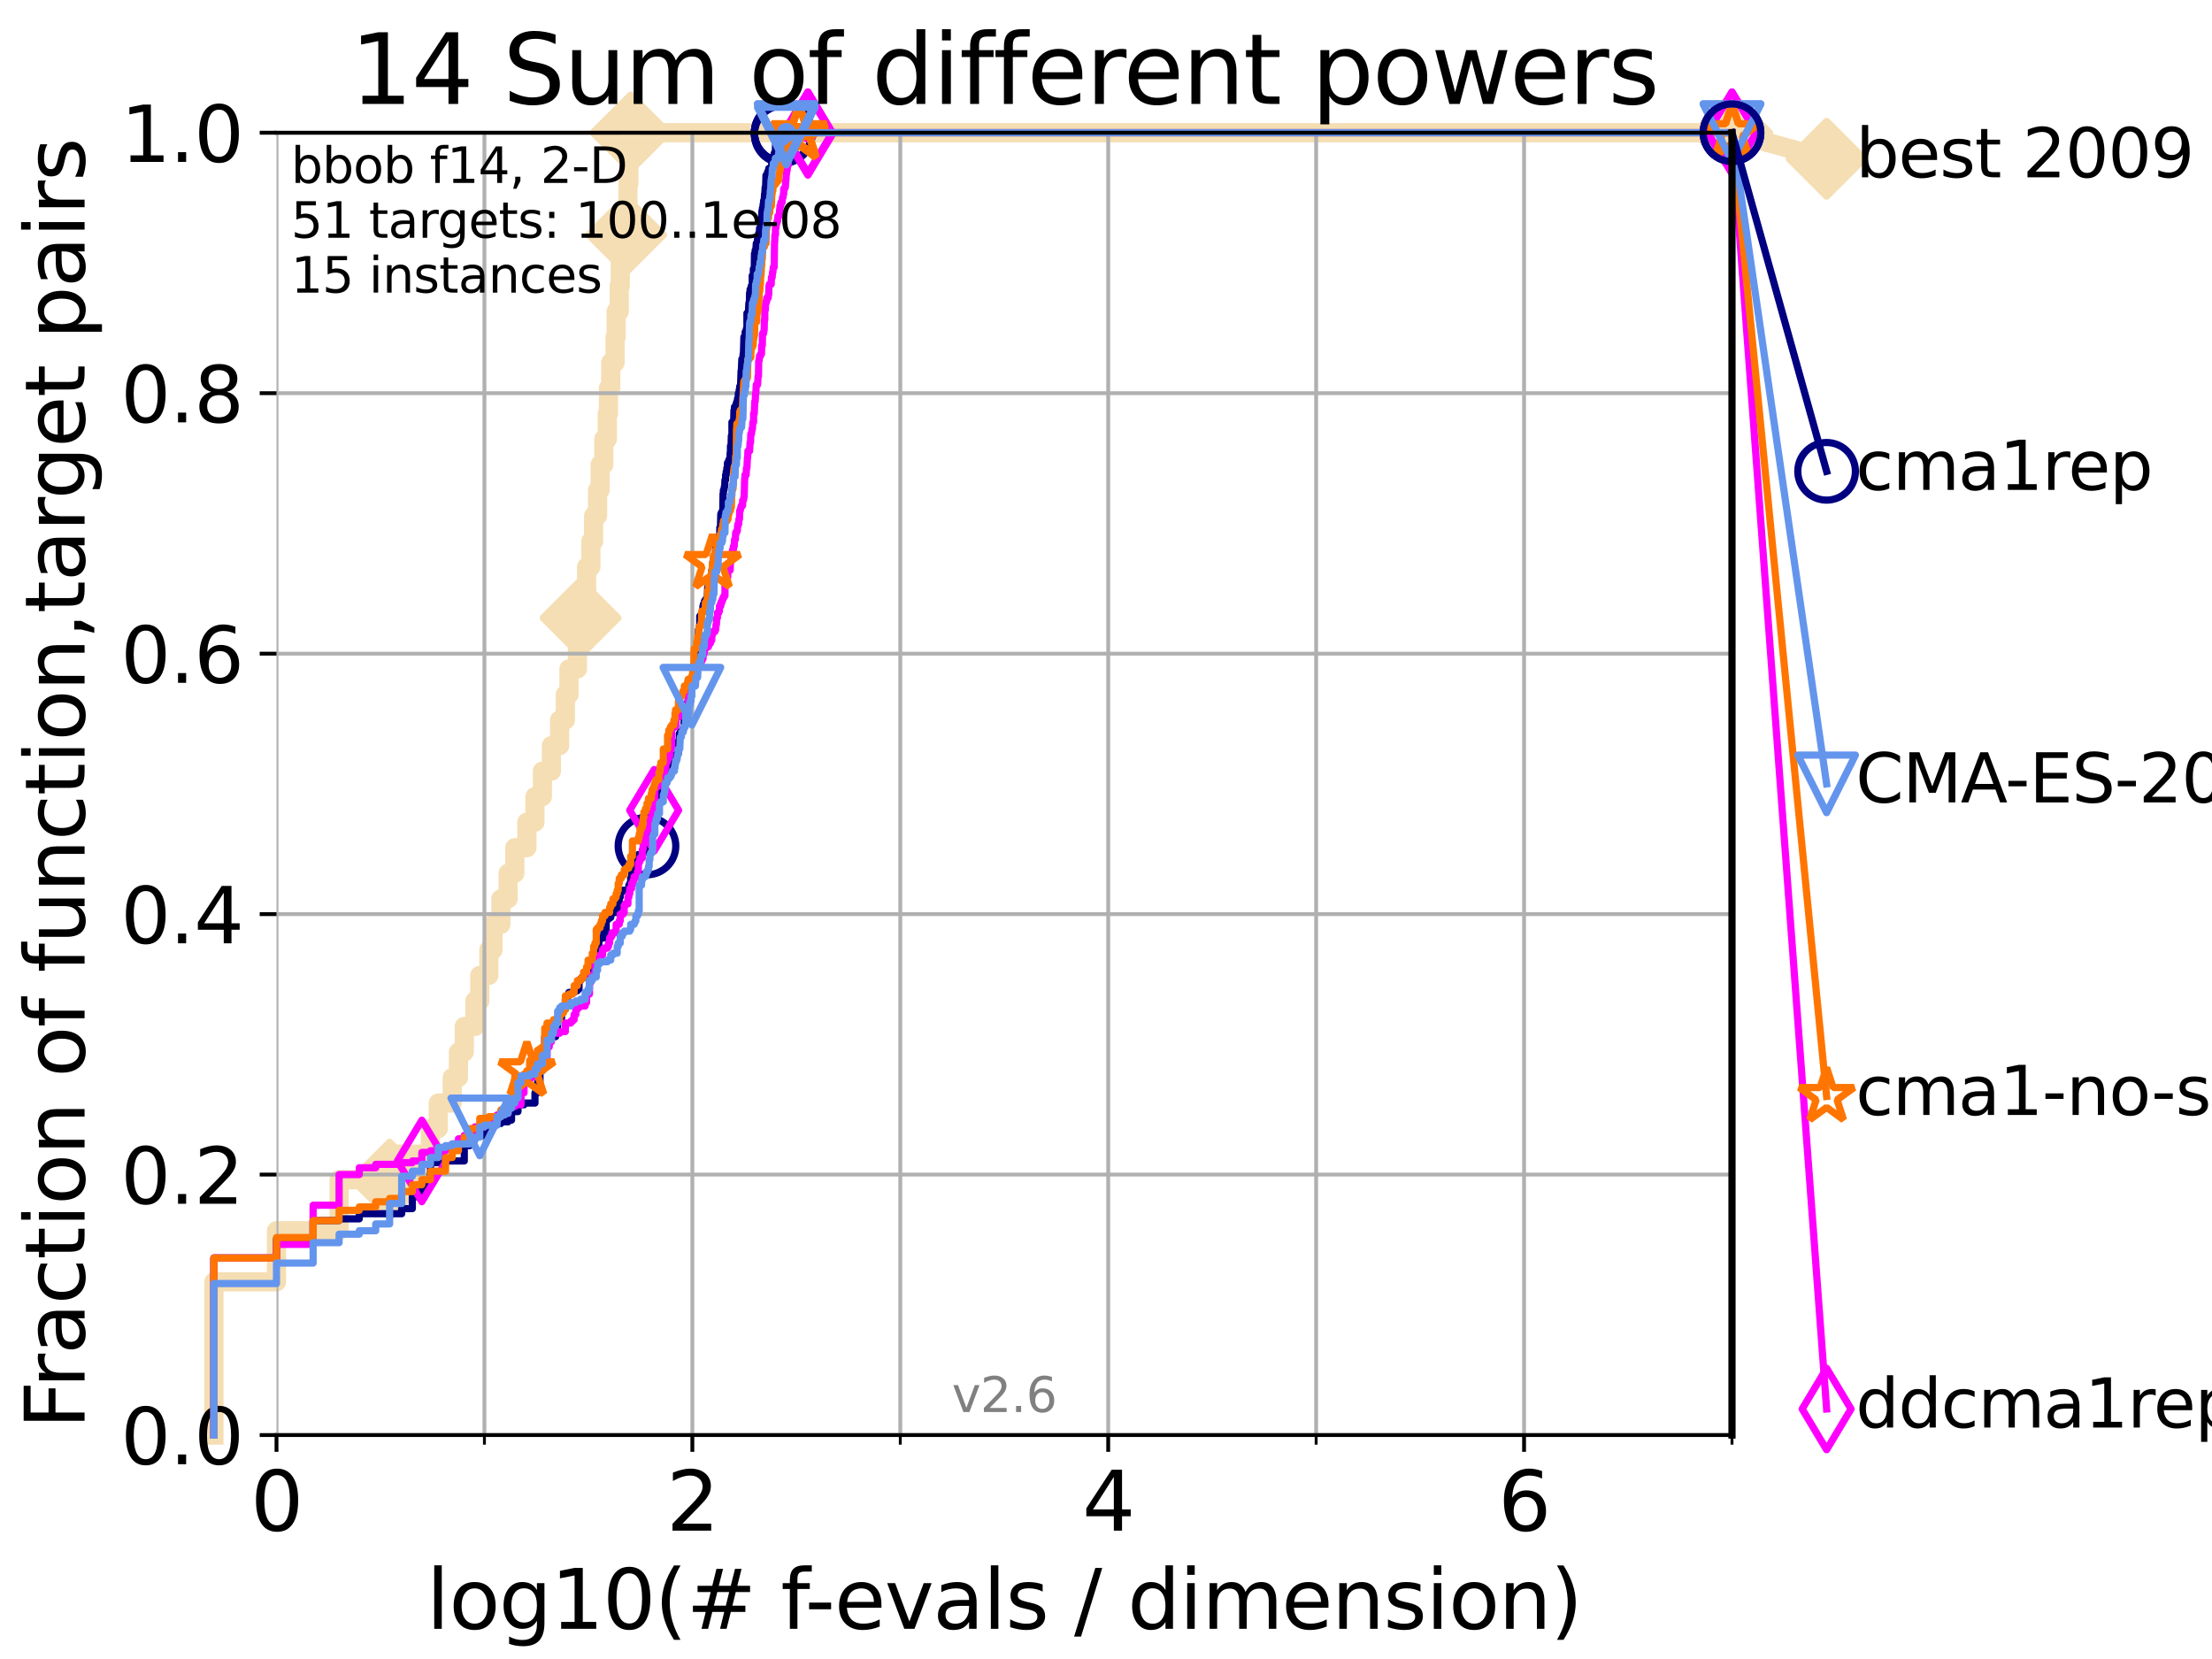 <?xml version="1.0" encoding="utf-8" standalone="no"?>
<!DOCTYPE svg PUBLIC "-//W3C//DTD SVG 1.1//EN"
  "http://www.w3.org/Graphics/SVG/1.1/DTD/svg11.dtd">
<svg xmlns:xlink="http://www.w3.org/1999/xlink" width="460.8pt" height="345.6pt" viewBox="0 0 460.8 345.6" xmlns="http://www.w3.org/2000/svg" version="1.1">
 <defs>
  <style type="text/css">*{stroke-linejoin: round; stroke-linecap: butt}</style>
 </defs>
 <g id="figure_1">
  <g id="patch_1">
   <path d="M 0 345.6 
L 460.8 345.6 
L 460.8 0 
L 0 0 
z
" style="fill: #ffffff"/>
  </g>
  <g id="axes_1">
   <g id="patch_2">
    <path d="M 57.6 298.944 
L 360.806 298.944 
L 360.806 27.648 
L 57.6 27.648 
z
" style="fill: #ffffff"/>
   </g>
   <g id="line2d_1">
    <path d="M 44.561 298.944 
L 44.561 267.027 
L 57.6 267.027 
L 57.6 256.388 
L 70.639 256.388 
L 70.639 245.749 
L 81.166 245.749 
L 81.166 240.429 
L 89.669 240.429 
L 89.669 235.11 
L 91.306 235.11 
L 91.306 229.79 
L 94.206 229.79 
L 94.206 224.471 
L 95.503 224.471 
L 95.503 219.151 
L 96.718 219.151 
L 96.718 213.832 
L 98.933 213.832 
L 98.933 208.512 
L 99.95 208.512 
L 99.95 203.192 
L 101.833 203.192 
L 101.833 197.873 
L 102.708 197.873 
L 102.708 192.553 
L 104.345 192.553 
L 104.345 187.234 
L 105.851 187.234 
L 105.851 181.914 
L 107.245 181.914 
L 107.245 176.595 
L 109.757 176.595 
L 109.757 171.275 
L 111.442 171.275 
L 111.442 165.956 
L 112.989 165.956 
L 112.989 160.636 
L 114.872 160.636 
L 114.872 155.317 
L 116.584 155.317 
L 116.584 149.997 
L 117.772 149.997 
L 117.772 144.678 
L 118.525 144.678 
L 118.525 139.358 
L 120.284 139.358 
L 120.284 134.039 
L 120.944 134.039 
L 120.944 128.719 
L 121.266 128.719 
L 121.266 123.4 
L 122.199 123.4 
L 122.199 118.08 
L 123.088 118.08 
L 123.088 112.76 
L 123.658 112.76 
L 123.658 107.441 
L 124.482 107.441 
L 124.482 102.121 
L 125.012 102.121 
L 125.012 96.802 
L 125.779 96.802 
L 125.779 91.482 
L 126.517 91.482 
L 126.517 86.163 
L 126.757 86.163 
L 126.757 80.843 
L 127.227 80.843 
L 127.227 75.524 
L 128.134 75.524 
L 128.134 70.204 
L 128.354 70.204 
L 128.354 64.885 
L 128.999 64.885 
L 128.999 59.565 
L 129.209 59.565 
L 129.209 54.246 
L 129.826 54.246 
L 129.826 48.926 
L 130.423 48.926 
L 130.423 43.607 
L 130.811 43.607 
L 130.811 38.287 
L 131.002 38.287 
L 131.002 32.968 
L 131.378 32.968 
L 131.378 27.648 
L 360.806 27.648 
" style="fill: none; stroke: #f5deb3; stroke-width: 4; stroke-linecap: square"/>
   </g>
   <g id="line2d_2">
    <defs>
     <path id="m4db2ac5c8f" d="M -0 7.778 
L 7.778 0 
L 0 -7.778 
L -7.778 -0 
z
" style="stroke: #f5deb3; stroke-width: 1.5; stroke-linejoin: miter"/>
    </defs>
    <g>
     <use xlink:href="#m4db2ac5c8f" x="81.166" y="245.749" style="fill: #f5deb3; stroke: #f5deb3; stroke-width: 1.5; stroke-linejoin: miter"/>
     <use xlink:href="#m4db2ac5c8f" x="120.944" y="128.719" style="fill: #f5deb3; stroke: #f5deb3; stroke-width: 1.5; stroke-linejoin: miter"/>
     <use xlink:href="#m4db2ac5c8f" x="130.423" y="48.926" style="fill: #f5deb3; stroke: #f5deb3; stroke-width: 1.5; stroke-linejoin: miter"/>
     <use xlink:href="#m4db2ac5c8f" x="131.378" y="27.648" style="fill: #f5deb3; stroke: #f5deb3; stroke-width: 1.5; stroke-linejoin: miter"/>
     <use xlink:href="#m4db2ac5c8f" x="131.378" y="27.648" style="fill: #f5deb3; stroke: #f5deb3; stroke-width: 1.5; stroke-linejoin: miter"/>
     <use xlink:href="#m4db2ac5c8f" x="360.806" y="27.648" style="fill: #f5deb3; stroke: #f5deb3; stroke-width: 1.5; stroke-linejoin: miter"/>
    </g>
   </g>
   <g id="line2d_3">
    <path style="fill: none; stroke: #f5deb3; stroke-width: 4; stroke-linecap: square"/>
    <g/>
   </g>
   <g id="line2d_4">
    <path d="M 360.806 27.648 
L 380.515 33.074 
" style="fill: none; stroke: #f5deb3; stroke-width: 4; stroke-linecap: square"/>
    <g>
     <use xlink:href="#m4db2ac5c8f" x="360.806" y="27.648" style="fill: #f5deb3; stroke: #f5deb3; stroke-width: 1.5; stroke-linejoin: miter"/>
     <use xlink:href="#m4db2ac5c8f" x="380.515" y="33.074" style="fill: #f5deb3; stroke: #f5deb3; stroke-width: 1.5; stroke-linejoin: miter"/>
    </g>
   </g>
   <g id="matplotlib.axis_1">
    <g id="xtick_1">
     <g id="line2d_5">
      <path d="M 57.6 298.944 
L 57.6 27.648 
" clip-path="url(#p981f3cc650)" style="fill: none; stroke: #b0b0b0; stroke-width: 0.8; stroke-linecap: square"/>
     </g>
     <g id="line2d_6">
      <defs>
       <path id="mc496b50fbc" d="M 0 0 
L 0 3.5 
" style="stroke: #000000; stroke-width: 0.8"/>
      </defs>
      <g>
       <use xlink:href="#mc496b50fbc" x="57.6" y="298.944" style="stroke: #000000; stroke-width: 0.8"/>
      </g>
     </g>
     <g id="text_1">
      <!-- 0 -->
      <g transform="translate(52.192 318.861)scale(0.17 -0.17)">
       <defs>
        <path id="DejaVuSans-30" d="M 2034 4250 
Q 1547 4250 1301 3770 
Q 1056 3291 1056 2328 
Q 1056 1369 1301 889 
Q 1547 409 2034 409 
Q 2525 409 2770 889 
Q 3016 1369 3016 2328 
Q 3016 3291 2770 3770 
Q 2525 4250 2034 4250 
z
M 2034 4750 
Q 2819 4750 3233 4129 
Q 3647 3509 3647 2328 
Q 3647 1150 3233 529 
Q 2819 -91 2034 -91 
Q 1250 -91 836 529 
Q 422 1150 422 2328 
Q 422 3509 836 4129 
Q 1250 4750 2034 4750 
z
" transform="scale(0.016)"/>
       </defs>
       <use xlink:href="#DejaVuSans-30"/>
      </g>
     </g>
    </g>
    <g id="xtick_2">
     <g id="line2d_7">
      <path d="M 144.23 298.944 
L 144.23 27.648 
" clip-path="url(#p981f3cc650)" style="fill: none; stroke: #b0b0b0; stroke-width: 0.8; stroke-linecap: square"/>
     </g>
     <g id="line2d_8">
      <g>
       <use xlink:href="#mc496b50fbc" x="144.23" y="298.944" style="stroke: #000000; stroke-width: 0.8"/>
      </g>
     </g>
     <g id="text_2">
      <!-- 2 -->
      <g transform="translate(138.822 318.861)scale(0.17 -0.17)">
       <defs>
        <path id="DejaVuSans-32" d="M 1228 531 
L 3431 531 
L 3431 0 
L 469 0 
L 469 531 
Q 828 903 1448 1529 
Q 2069 2156 2228 2338 
Q 2531 2678 2651 2914 
Q 2772 3150 2772 3378 
Q 2772 3750 2511 3984 
Q 2250 4219 1831 4219 
Q 1534 4219 1204 4116 
Q 875 4013 500 3803 
L 500 4441 
Q 881 4594 1212 4672 
Q 1544 4750 1819 4750 
Q 2544 4750 2975 4387 
Q 3406 4025 3406 3419 
Q 3406 3131 3298 2873 
Q 3191 2616 2906 2266 
Q 2828 2175 2409 1742 
Q 1991 1309 1228 531 
z
" transform="scale(0.016)"/>
       </defs>
       <use xlink:href="#DejaVuSans-32"/>
      </g>
     </g>
    </g>
    <g id="xtick_3">
     <g id="line2d_9">
      <path d="M 230.861 298.944 
L 230.861 27.648 
" clip-path="url(#p981f3cc650)" style="fill: none; stroke: #b0b0b0; stroke-width: 0.8; stroke-linecap: square"/>
     </g>
     <g id="line2d_10">
      <g>
       <use xlink:href="#mc496b50fbc" x="230.861" y="298.944" style="stroke: #000000; stroke-width: 0.8"/>
      </g>
     </g>
     <g id="text_3">
      <!-- 4 -->
      <g transform="translate(225.453 318.861)scale(0.17 -0.17)">
       <defs>
        <path id="DejaVuSans-34" d="M 2419 4116 
L 825 1625 
L 2419 1625 
L 2419 4116 
z
M 2253 4666 
L 3047 4666 
L 3047 1625 
L 3713 1625 
L 3713 1100 
L 3047 1100 
L 3047 0 
L 2419 0 
L 2419 1100 
L 313 1100 
L 313 1709 
L 2253 4666 
z
" transform="scale(0.016)"/>
       </defs>
       <use xlink:href="#DejaVuSans-34"/>
      </g>
     </g>
    </g>
    <g id="xtick_4">
     <g id="line2d_11">
      <path d="M 317.491 298.944 
L 317.491 27.648 
" clip-path="url(#p981f3cc650)" style="fill: none; stroke: #b0b0b0; stroke-width: 0.8; stroke-linecap: square"/>
     </g>
     <g id="line2d_12">
      <g>
       <use xlink:href="#mc496b50fbc" x="317.491" y="298.944" style="stroke: #000000; stroke-width: 0.8"/>
      </g>
     </g>
     <g id="text_4">
      <!-- 6 -->
      <g transform="translate(312.083 318.861)scale(0.17 -0.17)">
       <defs>
        <path id="DejaVuSans-36" d="M 2113 2584 
Q 1688 2584 1439 2293 
Q 1191 2003 1191 1497 
Q 1191 994 1439 701 
Q 1688 409 2113 409 
Q 2538 409 2786 701 
Q 3034 994 3034 1497 
Q 3034 2003 2786 2293 
Q 2538 2584 2113 2584 
z
M 3366 4563 
L 3366 3988 
Q 3128 4100 2886 4159 
Q 2644 4219 2406 4219 
Q 1781 4219 1451 3797 
Q 1122 3375 1075 2522 
Q 1259 2794 1537 2939 
Q 1816 3084 2150 3084 
Q 2853 3084 3261 2657 
Q 3669 2231 3669 1497 
Q 3669 778 3244 343 
Q 2819 -91 2113 -91 
Q 1303 -91 875 529 
Q 447 1150 447 2328 
Q 447 3434 972 4092 
Q 1497 4750 2381 4750 
Q 2619 4750 2861 4703 
Q 3103 4656 3366 4563 
z
" transform="scale(0.016)"/>
       </defs>
       <use xlink:href="#DejaVuSans-36"/>
      </g>
     </g>
    </g>
    <g id="xtick_5">
     <g id="line2d_13">
      <path d="M 100.915 298.944 
L 100.915 27.648 
" clip-path="url(#p981f3cc650)" style="fill: none; stroke: #b0b0b0; stroke-width: 0.8; stroke-linecap: square"/>
     </g>
     <g id="line2d_14">
      <defs>
       <path id="m8159c728ed" d="M 0 0 
L 0 2 
" style="stroke: #000000; stroke-width: 0.6"/>
      </defs>
      <g>
       <use xlink:href="#m8159c728ed" x="100.915" y="298.944" style="stroke: #000000; stroke-width: 0.6"/>
      </g>
     </g>
    </g>
    <g id="xtick_6">
     <g id="line2d_15">
      <path d="M 187.546 298.944 
L 187.546 27.648 
" clip-path="url(#p981f3cc650)" style="fill: none; stroke: #b0b0b0; stroke-width: 0.8; stroke-linecap: square"/>
     </g>
     <g id="line2d_16">
      <g>
       <use xlink:href="#m8159c728ed" x="187.546" y="298.944" style="stroke: #000000; stroke-width: 0.6"/>
      </g>
     </g>
    </g>
    <g id="xtick_7">
     <g id="line2d_17">
      <path d="M 274.176 298.944 
L 274.176 27.648 
" clip-path="url(#p981f3cc650)" style="fill: none; stroke: #b0b0b0; stroke-width: 0.8; stroke-linecap: square"/>
     </g>
     <g id="line2d_18">
      <g>
       <use xlink:href="#m8159c728ed" x="274.176" y="298.944" style="stroke: #000000; stroke-width: 0.6"/>
      </g>
     </g>
    </g>
    <g id="xtick_8">
     <g id="line2d_19">
      <path d="M 360.806 298.944 
L 360.806 27.648 
" clip-path="url(#p981f3cc650)" style="fill: none; stroke: #b0b0b0; stroke-width: 0.8; stroke-linecap: square"/>
     </g>
     <g id="line2d_20">
      <g>
       <use xlink:href="#m8159c728ed" x="360.806" y="298.944" style="stroke: #000000; stroke-width: 0.6"/>
      </g>
     </g>
    </g>
    <g id="text_5">
     <!-- log10(# f-evals / dimension) -->
     <g transform="translate(88.823 339.314)scale(0.17 -0.17)">
      <defs>
       <path id="DejaVuSans-6c" d="M 603 4863 
L 1178 4863 
L 1178 0 
L 603 0 
L 603 4863 
z
" transform="scale(0.016)"/>
       <path id="DejaVuSans-6f" d="M 1959 3097 
Q 1497 3097 1228 2736 
Q 959 2375 959 1747 
Q 959 1119 1226 758 
Q 1494 397 1959 397 
Q 2419 397 2687 759 
Q 2956 1122 2956 1747 
Q 2956 2369 2687 2733 
Q 2419 3097 1959 3097 
z
M 1959 3584 
Q 2709 3584 3137 3096 
Q 3566 2609 3566 1747 
Q 3566 888 3137 398 
Q 2709 -91 1959 -91 
Q 1206 -91 779 398 
Q 353 888 353 1747 
Q 353 2609 779 3096 
Q 1206 3584 1959 3584 
z
" transform="scale(0.016)"/>
       <path id="DejaVuSans-67" d="M 2906 1791 
Q 2906 2416 2648 2759 
Q 2391 3103 1925 3103 
Q 1463 3103 1205 2759 
Q 947 2416 947 1791 
Q 947 1169 1205 825 
Q 1463 481 1925 481 
Q 2391 481 2648 825 
Q 2906 1169 2906 1791 
z
M 3481 434 
Q 3481 -459 3084 -895 
Q 2688 -1331 1869 -1331 
Q 1566 -1331 1297 -1286 
Q 1028 -1241 775 -1147 
L 775 -588 
Q 1028 -725 1275 -790 
Q 1522 -856 1778 -856 
Q 2344 -856 2625 -561 
Q 2906 -266 2906 331 
L 2906 616 
Q 2728 306 2450 153 
Q 2172 0 1784 0 
Q 1141 0 747 490 
Q 353 981 353 1791 
Q 353 2603 747 3093 
Q 1141 3584 1784 3584 
Q 2172 3584 2450 3431 
Q 2728 3278 2906 2969 
L 2906 3500 
L 3481 3500 
L 3481 434 
z
" transform="scale(0.016)"/>
       <path id="DejaVuSans-31" d="M 794 531 
L 1825 531 
L 1825 4091 
L 703 3866 
L 703 4441 
L 1819 4666 
L 2450 4666 
L 2450 531 
L 3481 531 
L 3481 0 
L 794 0 
L 794 531 
z
" transform="scale(0.016)"/>
       <path id="DejaVuSans-28" d="M 1984 4856 
Q 1566 4138 1362 3434 
Q 1159 2731 1159 2009 
Q 1159 1288 1364 580 
Q 1569 -128 1984 -844 
L 1484 -844 
Q 1016 -109 783 600 
Q 550 1309 550 2009 
Q 550 2706 781 3412 
Q 1013 4119 1484 4856 
L 1984 4856 
z
" transform="scale(0.016)"/>
       <path id="DejaVuSans-23" d="M 3272 2816 
L 2363 2816 
L 2100 1772 
L 3016 1772 
L 3272 2816 
z
M 2803 4594 
L 2478 3297 
L 3391 3297 
L 3719 4594 
L 4219 4594 
L 3897 3297 
L 4872 3297 
L 4872 2816 
L 3775 2816 
L 3519 1772 
L 4513 1772 
L 4513 1294 
L 3397 1294 
L 3072 0 
L 2572 0 
L 2894 1294 
L 1978 1294 
L 1656 0 
L 1153 0 
L 1478 1294 
L 494 1294 
L 494 1772 
L 1594 1772 
L 1856 2816 
L 850 2816 
L 850 3297 
L 1978 3297 
L 2297 4594 
L 2803 4594 
z
" transform="scale(0.016)"/>
       <path id="DejaVuSans-20" transform="scale(0.016)"/>
       <path id="DejaVuSans-66" d="M 2375 4863 
L 2375 4384 
L 1825 4384 
Q 1516 4384 1395 4259 
Q 1275 4134 1275 3809 
L 1275 3500 
L 2222 3500 
L 2222 3053 
L 1275 3053 
L 1275 0 
L 697 0 
L 697 3053 
L 147 3053 
L 147 3500 
L 697 3500 
L 697 3744 
Q 697 4328 969 4595 
Q 1241 4863 1831 4863 
L 2375 4863 
z
" transform="scale(0.016)"/>
       <path id="DejaVuSans-2d" d="M 313 2009 
L 1997 2009 
L 1997 1497 
L 313 1497 
L 313 2009 
z
" transform="scale(0.016)"/>
       <path id="DejaVuSans-65" d="M 3597 1894 
L 3597 1613 
L 953 1613 
Q 991 1019 1311 708 
Q 1631 397 2203 397 
Q 2534 397 2845 478 
Q 3156 559 3463 722 
L 3463 178 
Q 3153 47 2828 -22 
Q 2503 -91 2169 -91 
Q 1331 -91 842 396 
Q 353 884 353 1716 
Q 353 2575 817 3079 
Q 1281 3584 2069 3584 
Q 2775 3584 3186 3129 
Q 3597 2675 3597 1894 
z
M 3022 2063 
Q 3016 2534 2758 2815 
Q 2500 3097 2075 3097 
Q 1594 3097 1305 2825 
Q 1016 2553 972 2059 
L 3022 2063 
z
" transform="scale(0.016)"/>
       <path id="DejaVuSans-76" d="M 191 3500 
L 800 3500 
L 1894 563 
L 2988 3500 
L 3597 3500 
L 2284 0 
L 1503 0 
L 191 3500 
z
" transform="scale(0.016)"/>
       <path id="DejaVuSans-61" d="M 2194 1759 
Q 1497 1759 1228 1600 
Q 959 1441 959 1056 
Q 959 750 1161 570 
Q 1363 391 1709 391 
Q 2188 391 2477 730 
Q 2766 1069 2766 1631 
L 2766 1759 
L 2194 1759 
z
M 3341 1997 
L 3341 0 
L 2766 0 
L 2766 531 
Q 2569 213 2275 61 
Q 1981 -91 1556 -91 
Q 1019 -91 701 211 
Q 384 513 384 1019 
Q 384 1609 779 1909 
Q 1175 2209 1959 2209 
L 2766 2209 
L 2766 2266 
Q 2766 2663 2505 2880 
Q 2244 3097 1772 3097 
Q 1472 3097 1187 3025 
Q 903 2953 641 2809 
L 641 3341 
Q 956 3463 1253 3523 
Q 1550 3584 1831 3584 
Q 2591 3584 2966 3190 
Q 3341 2797 3341 1997 
z
" transform="scale(0.016)"/>
       <path id="DejaVuSans-73" d="M 2834 3397 
L 2834 2853 
Q 2591 2978 2328 3040 
Q 2066 3103 1784 3103 
Q 1356 3103 1142 2972 
Q 928 2841 928 2578 
Q 928 2378 1081 2264 
Q 1234 2150 1697 2047 
L 1894 2003 
Q 2506 1872 2764 1633 
Q 3022 1394 3022 966 
Q 3022 478 2636 193 
Q 2250 -91 1575 -91 
Q 1294 -91 989 -36 
Q 684 19 347 128 
L 347 722 
Q 666 556 975 473 
Q 1284 391 1588 391 
Q 1994 391 2212 530 
Q 2431 669 2431 922 
Q 2431 1156 2273 1281 
Q 2116 1406 1581 1522 
L 1381 1569 
Q 847 1681 609 1914 
Q 372 2147 372 2553 
Q 372 3047 722 3315 
Q 1072 3584 1716 3584 
Q 2034 3584 2315 3537 
Q 2597 3491 2834 3397 
z
" transform="scale(0.016)"/>
       <path id="DejaVuSans-2f" d="M 1625 4666 
L 2156 4666 
L 531 -594 
L 0 -594 
L 1625 4666 
z
" transform="scale(0.016)"/>
       <path id="DejaVuSans-64" d="M 2906 2969 
L 2906 4863 
L 3481 4863 
L 3481 0 
L 2906 0 
L 2906 525 
Q 2725 213 2448 61 
Q 2172 -91 1784 -91 
Q 1150 -91 751 415 
Q 353 922 353 1747 
Q 353 2572 751 3078 
Q 1150 3584 1784 3584 
Q 2172 3584 2448 3432 
Q 2725 3281 2906 2969 
z
M 947 1747 
Q 947 1113 1208 752 
Q 1469 391 1925 391 
Q 2381 391 2643 752 
Q 2906 1113 2906 1747 
Q 2906 2381 2643 2742 
Q 2381 3103 1925 3103 
Q 1469 3103 1208 2742 
Q 947 2381 947 1747 
z
" transform="scale(0.016)"/>
       <path id="DejaVuSans-69" d="M 603 3500 
L 1178 3500 
L 1178 0 
L 603 0 
L 603 3500 
z
M 603 4863 
L 1178 4863 
L 1178 4134 
L 603 4134 
L 603 4863 
z
" transform="scale(0.016)"/>
       <path id="DejaVuSans-6d" d="M 3328 2828 
Q 3544 3216 3844 3400 
Q 4144 3584 4550 3584 
Q 5097 3584 5394 3201 
Q 5691 2819 5691 2113 
L 5691 0 
L 5113 0 
L 5113 2094 
Q 5113 2597 4934 2840 
Q 4756 3084 4391 3084 
Q 3944 3084 3684 2787 
Q 3425 2491 3425 1978 
L 3425 0 
L 2847 0 
L 2847 2094 
Q 2847 2600 2669 2842 
Q 2491 3084 2119 3084 
Q 1678 3084 1418 2786 
Q 1159 2488 1159 1978 
L 1159 0 
L 581 0 
L 581 3500 
L 1159 3500 
L 1159 2956 
Q 1356 3278 1631 3431 
Q 1906 3584 2284 3584 
Q 2666 3584 2933 3390 
Q 3200 3197 3328 2828 
z
" transform="scale(0.016)"/>
       <path id="DejaVuSans-6e" d="M 3513 2113 
L 3513 0 
L 2938 0 
L 2938 2094 
Q 2938 2591 2744 2837 
Q 2550 3084 2163 3084 
Q 1697 3084 1428 2787 
Q 1159 2491 1159 1978 
L 1159 0 
L 581 0 
L 581 3500 
L 1159 3500 
L 1159 2956 
Q 1366 3272 1645 3428 
Q 1925 3584 2291 3584 
Q 2894 3584 3203 3211 
Q 3513 2838 3513 2113 
z
" transform="scale(0.016)"/>
       <path id="DejaVuSans-29" d="M 513 4856 
L 1013 4856 
Q 1481 4119 1714 3412 
Q 1947 2706 1947 2009 
Q 1947 1309 1714 600 
Q 1481 -109 1013 -844 
L 513 -844 
Q 928 -128 1133 580 
Q 1338 1288 1338 2009 
Q 1338 2731 1133 3434 
Q 928 4138 513 4856 
z
" transform="scale(0.016)"/>
      </defs>
      <use xlink:href="#DejaVuSans-6c"/>
      <use xlink:href="#DejaVuSans-6f" x="27.783"/>
      <use xlink:href="#DejaVuSans-67" x="88.965"/>
      <use xlink:href="#DejaVuSans-31" x="152.441"/>
      <use xlink:href="#DejaVuSans-30" x="216.064"/>
      <use xlink:href="#DejaVuSans-28" x="279.688"/>
      <use xlink:href="#DejaVuSans-23" x="318.701"/>
      <use xlink:href="#DejaVuSans-20" x="402.49"/>
      <use xlink:href="#DejaVuSans-66" x="434.277"/>
      <use xlink:href="#DejaVuSans-2d" x="463.982"/>
      <use xlink:href="#DejaVuSans-65" x="500.066"/>
      <use xlink:href="#DejaVuSans-76" x="561.59"/>
      <use xlink:href="#DejaVuSans-61" x="620.77"/>
      <use xlink:href="#DejaVuSans-6c" x="682.049"/>
      <use xlink:href="#DejaVuSans-73" x="709.832"/>
      <use xlink:href="#DejaVuSans-20" x="761.932"/>
      <use xlink:href="#DejaVuSans-2f" x="793.719"/>
      <use xlink:href="#DejaVuSans-20" x="827.41"/>
      <use xlink:href="#DejaVuSans-64" x="859.197"/>
      <use xlink:href="#DejaVuSans-69" x="922.674"/>
      <use xlink:href="#DejaVuSans-6d" x="950.457"/>
      <use xlink:href="#DejaVuSans-65" x="1047.869"/>
      <use xlink:href="#DejaVuSans-6e" x="1109.393"/>
      <use xlink:href="#DejaVuSans-73" x="1172.771"/>
      <use xlink:href="#DejaVuSans-69" x="1224.871"/>
      <use xlink:href="#DejaVuSans-6f" x="1252.654"/>
      <use xlink:href="#DejaVuSans-6e" x="1313.836"/>
      <use xlink:href="#DejaVuSans-29" x="1377.215"/>
     </g>
    </g>
   </g>
   <g id="matplotlib.axis_2">
    <g id="ytick_1">
     <g id="line2d_21">
      <path d="M 57.6 298.944 
L 360.806 298.944 
" clip-path="url(#p981f3cc650)" style="fill: none; stroke: #b0b0b0; stroke-width: 0.8; stroke-linecap: square"/>
     </g>
     <g id="line2d_22">
      <defs>
       <path id="mc08ca68670" d="M 0 0 
L -3.5 0 
" style="stroke: #000000; stroke-width: 0.8"/>
      </defs>
      <g>
       <use xlink:href="#mc08ca68670" x="57.6" y="298.944" style="stroke: #000000; stroke-width: 0.8"/>
      </g>
     </g>
     <g id="text_6">
      <!-- 0.0 -->
      <g transform="translate(25.155 305.023)scale(0.16 -0.16)">
       <defs>
        <path id="DejaVuSans-2e" d="M 684 794 
L 1344 794 
L 1344 0 
L 684 0 
L 684 794 
z
" transform="scale(0.016)"/>
       </defs>
       <use xlink:href="#DejaVuSans-30"/>
       <use xlink:href="#DejaVuSans-2e" x="63.623"/>
       <use xlink:href="#DejaVuSans-30" x="95.41"/>
      </g>
     </g>
    </g>
    <g id="ytick_2">
     <g id="line2d_23">
      <path d="M 57.6 244.685 
L 360.806 244.685 
" clip-path="url(#p981f3cc650)" style="fill: none; stroke: #b0b0b0; stroke-width: 0.8; stroke-linecap: square"/>
     </g>
     <g id="line2d_24">
      <g>
       <use xlink:href="#mc08ca68670" x="57.6" y="244.685" style="stroke: #000000; stroke-width: 0.8"/>
      </g>
     </g>
     <g id="text_7">
      <!-- 0.2 -->
      <g transform="translate(25.155 250.764)scale(0.16 -0.16)">
       <use xlink:href="#DejaVuSans-30"/>
       <use xlink:href="#DejaVuSans-2e" x="63.623"/>
       <use xlink:href="#DejaVuSans-32" x="95.41"/>
      </g>
     </g>
    </g>
    <g id="ytick_3">
     <g id="line2d_25">
      <path d="M 57.6 190.426 
L 360.806 190.426 
" clip-path="url(#p981f3cc650)" style="fill: none; stroke: #b0b0b0; stroke-width: 0.8; stroke-linecap: square"/>
     </g>
     <g id="line2d_26">
      <g>
       <use xlink:href="#mc08ca68670" x="57.6" y="190.426" style="stroke: #000000; stroke-width: 0.8"/>
      </g>
     </g>
     <g id="text_8">
      <!-- 0.4 -->
      <g transform="translate(25.155 196.504)scale(0.16 -0.16)">
       <use xlink:href="#DejaVuSans-30"/>
       <use xlink:href="#DejaVuSans-2e" x="63.623"/>
       <use xlink:href="#DejaVuSans-34" x="95.41"/>
      </g>
     </g>
    </g>
    <g id="ytick_4">
     <g id="line2d_27">
      <path d="M 57.6 136.166 
L 360.806 136.166 
" clip-path="url(#p981f3cc650)" style="fill: none; stroke: #b0b0b0; stroke-width: 0.8; stroke-linecap: square"/>
     </g>
     <g id="line2d_28">
      <g>
       <use xlink:href="#mc08ca68670" x="57.6" y="136.166" style="stroke: #000000; stroke-width: 0.8"/>
      </g>
     </g>
     <g id="text_9">
      <!-- 0.6 -->
      <g transform="translate(25.155 142.245)scale(0.16 -0.16)">
       <use xlink:href="#DejaVuSans-30"/>
       <use xlink:href="#DejaVuSans-2e" x="63.623"/>
       <use xlink:href="#DejaVuSans-36" x="95.41"/>
      </g>
     </g>
    </g>
    <g id="ytick_5">
     <g id="line2d_29">
      <path d="M 57.6 81.907 
L 360.806 81.907 
" clip-path="url(#p981f3cc650)" style="fill: none; stroke: #b0b0b0; stroke-width: 0.8; stroke-linecap: square"/>
     </g>
     <g id="line2d_30">
      <g>
       <use xlink:href="#mc08ca68670" x="57.6" y="81.907" style="stroke: #000000; stroke-width: 0.8"/>
      </g>
     </g>
     <g id="text_10">
      <!-- 0.8 -->
      <g transform="translate(25.155 87.986)scale(0.16 -0.16)">
       <defs>
        <path id="DejaVuSans-38" d="M 2034 2216 
Q 1584 2216 1326 1975 
Q 1069 1734 1069 1313 
Q 1069 891 1326 650 
Q 1584 409 2034 409 
Q 2484 409 2743 651 
Q 3003 894 3003 1313 
Q 3003 1734 2745 1975 
Q 2488 2216 2034 2216 
z
M 1403 2484 
Q 997 2584 770 2862 
Q 544 3141 544 3541 
Q 544 4100 942 4425 
Q 1341 4750 2034 4750 
Q 2731 4750 3128 4425 
Q 3525 4100 3525 3541 
Q 3525 3141 3298 2862 
Q 3072 2584 2669 2484 
Q 3125 2378 3379 2068 
Q 3634 1759 3634 1313 
Q 3634 634 3220 271 
Q 2806 -91 2034 -91 
Q 1263 -91 848 271 
Q 434 634 434 1313 
Q 434 1759 690 2068 
Q 947 2378 1403 2484 
z
M 1172 3481 
Q 1172 3119 1398 2916 
Q 1625 2713 2034 2713 
Q 2441 2713 2670 2916 
Q 2900 3119 2900 3481 
Q 2900 3844 2670 4047 
Q 2441 4250 2034 4250 
Q 1625 4250 1398 4047 
Q 1172 3844 1172 3481 
z
" transform="scale(0.016)"/>
       </defs>
       <use xlink:href="#DejaVuSans-30"/>
       <use xlink:href="#DejaVuSans-2e" x="63.623"/>
       <use xlink:href="#DejaVuSans-38" x="95.41"/>
      </g>
     </g>
    </g>
    <g id="ytick_6">
     <g id="line2d_31">
      <path d="M 57.6 27.648 
L 360.806 27.648 
" clip-path="url(#p981f3cc650)" style="fill: none; stroke: #b0b0b0; stroke-width: 0.8; stroke-linecap: square"/>
     </g>
     <g id="line2d_32">
      <g>
       <use xlink:href="#mc08ca68670" x="57.6" y="27.648" style="stroke: #000000; stroke-width: 0.8"/>
      </g>
     </g>
     <g id="text_11">
      <!-- 1.0 -->
      <g transform="translate(25.155 33.727)scale(0.16 -0.16)">
       <use xlink:href="#DejaVuSans-31"/>
       <use xlink:href="#DejaVuSans-2e" x="63.623"/>
       <use xlink:href="#DejaVuSans-30" x="95.41"/>
      </g>
     </g>
    </g>
    <g id="text_12">
     <!-- Fraction of function,target pairs -->
     <g transform="translate(17.62 297.681)rotate(-90)scale(0.17 -0.17)">
      <defs>
       <path id="DejaVuSans-46" d="M 628 4666 
L 3309 4666 
L 3309 4134 
L 1259 4134 
L 1259 2759 
L 3109 2759 
L 3109 2228 
L 1259 2228 
L 1259 0 
L 628 0 
L 628 4666 
z
" transform="scale(0.016)"/>
       <path id="DejaVuSans-72" d="M 2631 2963 
Q 2534 3019 2420 3045 
Q 2306 3072 2169 3072 
Q 1681 3072 1420 2755 
Q 1159 2438 1159 1844 
L 1159 0 
L 581 0 
L 581 3500 
L 1159 3500 
L 1159 2956 
Q 1341 3275 1631 3429 
Q 1922 3584 2338 3584 
Q 2397 3584 2469 3576 
Q 2541 3569 2628 3553 
L 2631 2963 
z
" transform="scale(0.016)"/>
       <path id="DejaVuSans-63" d="M 3122 3366 
L 3122 2828 
Q 2878 2963 2633 3030 
Q 2388 3097 2138 3097 
Q 1578 3097 1268 2742 
Q 959 2388 959 1747 
Q 959 1106 1268 751 
Q 1578 397 2138 397 
Q 2388 397 2633 464 
Q 2878 531 3122 666 
L 3122 134 
Q 2881 22 2623 -34 
Q 2366 -91 2075 -91 
Q 1284 -91 818 406 
Q 353 903 353 1747 
Q 353 2603 823 3093 
Q 1294 3584 2113 3584 
Q 2378 3584 2631 3529 
Q 2884 3475 3122 3366 
z
" transform="scale(0.016)"/>
       <path id="DejaVuSans-74" d="M 1172 4494 
L 1172 3500 
L 2356 3500 
L 2356 3053 
L 1172 3053 
L 1172 1153 
Q 1172 725 1289 603 
Q 1406 481 1766 481 
L 2356 481 
L 2356 0 
L 1766 0 
Q 1100 0 847 248 
Q 594 497 594 1153 
L 594 3053 
L 172 3053 
L 172 3500 
L 594 3500 
L 594 4494 
L 1172 4494 
z
" transform="scale(0.016)"/>
       <path id="DejaVuSans-75" d="M 544 1381 
L 544 3500 
L 1119 3500 
L 1119 1403 
Q 1119 906 1312 657 
Q 1506 409 1894 409 
Q 2359 409 2629 706 
Q 2900 1003 2900 1516 
L 2900 3500 
L 3475 3500 
L 3475 0 
L 2900 0 
L 2900 538 
Q 2691 219 2414 64 
Q 2138 -91 1772 -91 
Q 1169 -91 856 284 
Q 544 659 544 1381 
z
M 1991 3584 
L 1991 3584 
z
" transform="scale(0.016)"/>
       <path id="DejaVuSans-2c" d="M 750 794 
L 1409 794 
L 1409 256 
L 897 -744 
L 494 -744 
L 750 256 
L 750 794 
z
" transform="scale(0.016)"/>
       <path id="DejaVuSans-70" d="M 1159 525 
L 1159 -1331 
L 581 -1331 
L 581 3500 
L 1159 3500 
L 1159 2969 
Q 1341 3281 1617 3432 
Q 1894 3584 2278 3584 
Q 2916 3584 3314 3078 
Q 3713 2572 3713 1747 
Q 3713 922 3314 415 
Q 2916 -91 2278 -91 
Q 1894 -91 1617 61 
Q 1341 213 1159 525 
z
M 3116 1747 
Q 3116 2381 2855 2742 
Q 2594 3103 2138 3103 
Q 1681 3103 1420 2742 
Q 1159 2381 1159 1747 
Q 1159 1113 1420 752 
Q 1681 391 2138 391 
Q 2594 391 2855 752 
Q 3116 1113 3116 1747 
z
" transform="scale(0.016)"/>
      </defs>
      <use xlink:href="#DejaVuSans-46"/>
      <use xlink:href="#DejaVuSans-72" x="50.27"/>
      <use xlink:href="#DejaVuSans-61" x="91.383"/>
      <use xlink:href="#DejaVuSans-63" x="152.662"/>
      <use xlink:href="#DejaVuSans-74" x="207.643"/>
      <use xlink:href="#DejaVuSans-69" x="246.852"/>
      <use xlink:href="#DejaVuSans-6f" x="274.635"/>
      <use xlink:href="#DejaVuSans-6e" x="335.816"/>
      <use xlink:href="#DejaVuSans-20" x="399.195"/>
      <use xlink:href="#DejaVuSans-6f" x="430.982"/>
      <use xlink:href="#DejaVuSans-66" x="492.164"/>
      <use xlink:href="#DejaVuSans-20" x="527.369"/>
      <use xlink:href="#DejaVuSans-66" x="559.156"/>
      <use xlink:href="#DejaVuSans-75" x="594.361"/>
      <use xlink:href="#DejaVuSans-6e" x="657.74"/>
      <use xlink:href="#DejaVuSans-63" x="721.119"/>
      <use xlink:href="#DejaVuSans-74" x="776.1"/>
      <use xlink:href="#DejaVuSans-69" x="815.309"/>
      <use xlink:href="#DejaVuSans-6f" x="843.092"/>
      <use xlink:href="#DejaVuSans-6e" x="904.273"/>
      <use xlink:href="#DejaVuSans-2c" x="967.652"/>
      <use xlink:href="#DejaVuSans-74" x="999.439"/>
      <use xlink:href="#DejaVuSans-61" x="1038.648"/>
      <use xlink:href="#DejaVuSans-72" x="1099.928"/>
      <use xlink:href="#DejaVuSans-67" x="1139.291"/>
      <use xlink:href="#DejaVuSans-65" x="1202.768"/>
      <use xlink:href="#DejaVuSans-74" x="1264.291"/>
      <use xlink:href="#DejaVuSans-20" x="1303.5"/>
      <use xlink:href="#DejaVuSans-70" x="1335.287"/>
      <use xlink:href="#DejaVuSans-61" x="1398.764"/>
      <use xlink:href="#DejaVuSans-69" x="1460.043"/>
      <use xlink:href="#DejaVuSans-72" x="1487.826"/>
      <use xlink:href="#DejaVuSans-73" x="1528.939"/>
     </g>
    </g>
   </g>
   <g id="line2d_33">
    <defs>
     <path id="m2331ca13f1" d="M 0 1.5 
C 0.398 1.5 0.779 1.342 1.061 1.061 
C 1.342 0.779 1.5 0.398 1.5 0 
C 1.5 -0.398 1.342 -0.779 1.061 -1.061 
C 0.779 -1.342 0.398 -1.5 0 -1.5 
C -0.398 -1.5 -0.779 -1.342 -1.061 -1.061 
C -1.342 -0.779 -1.5 -0.398 -1.5 0 
C -1.5 0.398 -1.342 0.779 -1.061 1.061 
C -0.779 1.342 -0.398 1.5 0 1.5 
z
" style="stroke: #f5deb3"/>
    </defs>
    <g>
     <use xlink:href="#m2331ca13f1" x="131.378" y="27.648" style="fill: #f5deb3; stroke: #f5deb3"/>
     <use xlink:href="#m2331ca13f1" x="131.378" y="27.648" style="fill: #f5deb3; stroke: #f5deb3"/>
    </g>
   </g>
   <g id="line2d_34">
    <defs>
     <path id="m3b7aa80bce" d="M 0 1.5 
C 0.398 1.5 0.779 1.342 1.061 1.061 
C 1.342 0.779 1.5 0.398 1.5 0 
C 1.5 -0.398 1.342 -0.779 1.061 -1.061 
C 0.779 -1.342 0.398 -1.5 0 -1.5 
C -0.398 -1.5 -0.779 -1.342 -1.061 -1.061 
C -1.342 -0.779 -1.5 -0.398 -1.5 0 
C -1.5 0.398 -1.342 0.779 -1.061 1.061 
C -0.779 1.342 -0.398 1.5 0 1.5 
z
" style="stroke: #000080"/>
    </defs>
    <g>
     <use xlink:href="#m3b7aa80bce" x="163.157" y="27.648" style="fill: #000080; stroke: #000080"/>
     <use xlink:href="#m3b7aa80bce" x="163.157" y="27.648" style="fill: #000080; stroke: #000080"/>
    </g>
   </g>
   <g id="line2d_35">
    <path d="M 44.561 298.944 
L 44.561 262.062 
L 57.6 262.062 
L 57.6 258.161 
L 65.227 258.161 
L 65.227 254.26 
L 70.639 254.26 
L 70.639 253.905 
L 74.837 253.905 
L 74.837 252.841 
L 83.678 252.841 
L 83.678 251.778 
L 85.894 251.778 
L 85.894 249.295 
L 87.876 249.295 
L 87.876 246.813 
L 89.669 246.813 
L 89.669 242.202 
L 92.812 242.202 
L 92.812 241.848 
L 96.718 241.848 
L 96.718 238.656 
L 97.858 238.656 
L 97.858 236.528 
L 100.915 236.528 
L 100.915 235.464 
L 101.833 235.464 
L 101.833 235.11 
L 102.708 235.11 
L 102.708 234.046 
L 104.345 234.046 
L 104.345 233.691 
L 105.851 233.691 
L 105.851 233.336 
L 106.561 233.336 
L 106.561 231.563 
L 107.905 231.563 
L 107.905 230.145 
L 109.159 230.145 
L 109.159 229.79 
L 111.442 229.79 
L 111.442 227.662 
L 111.972 227.662 
L 111.972 225.534 
L 112.488 225.534 
L 112.488 223.052 
L 112.989 223.052 
L 112.989 221.279 
L 113.478 221.279 
L 113.478 215.959 
L 115.747 215.959 
L 115.747 213.832 
L 116.17 213.832 
L 116.17 212.058 
L 116.988 212.058 
L 116.988 210.64 
L 117.384 210.64 
L 117.384 210.285 
L 117.772 210.285 
L 117.772 208.157 
L 118.152 208.157 
L 118.152 207.448 
L 118.525 207.448 
L 118.525 206.739 
L 119.6 206.739 
L 119.6 206.384 
L 120.284 206.384 
L 120.284 206.03 
L 120.617 206.03 
L 120.617 204.256 
L 120.944 204.256 
L 120.944 203.902 
L 121.266 203.902 
L 121.266 203.547 
L 122.199 203.547 
L 122.199 203.192 
L 122.5 203.192 
L 122.5 202.483 
L 123.088 202.483 
L 123.088 201.065 
L 123.375 201.065 
L 123.375 199.646 
L 123.658 199.646 
L 123.658 198.937 
L 124.482 198.937 
L 124.482 197.164 
L 124.748 197.164 
L 124.748 195.745 
L 125.012 195.745 
L 125.012 195.39 
L 125.779 195.39 
L 125.779 194.327 
L 126.275 194.327 
L 126.275 191.49 
L 126.757 191.49 
L 126.757 191.135 
L 127.227 191.135 
L 127.227 190.426 
L 127.458 190.426 
L 127.458 190.071 
L 128.354 190.071 
L 128.354 189.007 
L 128.786 189.007 
L 128.786 188.298 
L 128.999 188.298 
L 128.999 186.879 
L 129.209 186.879 
L 129.209 185.815 
L 129.623 185.815 
L 129.623 185.461 
L 131.002 185.461 
L 131.002 184.397 
L 131.191 184.397 
L 131.191 184.042 
L 131.378 184.042 
L 131.378 182.978 
L 131.564 182.978 
L 131.564 181.914 
L 131.747 181.914 
L 131.747 180.85 
L 132.109 180.85 
L 132.109 180.141 
L 132.464 180.141 
L 132.464 179.432 
L 132.639 179.432 
L 132.639 178.723 
L 132.984 178.723 
L 132.984 178.013 
L 133.82 178.013 
L 133.82 177.659 
L 134.145 177.659 
L 134.145 176.949 
L 134.464 176.949 
L 134.464 176.595 
L 134.777 176.595 
L 134.777 176.24 
L 134.932 176.24 
L 134.932 174.112 
L 135.085 174.112 
L 135.085 173.403 
L 135.539 173.403 
L 135.539 173.048 
L 135.688 173.048 
L 135.688 171.985 
L 136.127 171.985 
L 136.127 171.275 
L 136.271 171.275 
L 136.271 170.921 
L 136.414 170.921 
L 136.414 168.438 
L 136.697 168.438 
L 136.697 166.31 
L 136.975 166.31 
L 136.975 165.246 
L 137.655 165.246 
L 137.655 163.828 
L 138.439 163.828 
L 138.439 162.764 
L 138.693 162.764 
L 138.693 162.409 
L 138.819 162.409 
L 138.819 161.346 
L 138.944 161.346 
L 138.944 160.282 
L 139.068 160.282 
L 139.068 159.218 
L 139.314 159.218 
L 139.314 158.863 
L 139.556 158.863 
L 139.556 158.508 
L 140.497 158.508 
L 140.497 158.154 
L 140.612 158.154 
L 140.612 157.799 
L 140.725 157.799 
L 140.725 157.445 
L 140.951 157.445 
L 140.951 157.09 
L 141.283 157.09 
L 141.393 154.253 
L 141.502 154.253 
L 141.502 152.834 
L 141.718 152.834 
L 141.718 152.48 
L 142.144 152.48 
L 142.248 151.77 
L 142.456 151.77 
L 142.559 149.288 
L 142.662 149.288 
L 142.764 148.224 
L 142.865 148.224 
L 142.865 147.869 
L 143.066 147.869 
L 143.166 146.451 
L 143.265 146.451 
L 143.364 145.742 
L 143.462 145.742 
L 143.462 143.968 
L 143.657 143.968 
L 143.657 142.904 
L 143.946 142.904 
L 143.946 141.486 
L 144.23 141.486 
L 144.23 140.777 
L 144.418 140.777 
L 144.418 140.067 
L 144.695 140.067 
L 144.786 138.294 
L 144.968 138.294 
L 144.968 135.457 
L 145.238 135.457 
L 145.327 134.748 
L 145.415 134.748 
L 145.503 131.202 
L 145.591 131.202 
L 145.678 130.492 
L 145.765 130.492 
L 145.765 128.364 
L 146.023 128.364 
L 146.023 128.01 
L 146.194 128.01 
L 146.194 127.655 
L 146.362 127.655 
L 146.446 126.237 
L 146.53 126.237 
L 146.53 125.882 
L 146.695 125.882 
L 146.778 125.173 
L 147.022 125.173 
L 147.022 124.818 
L 147.344 124.818 
L 147.424 122.336 
L 147.503 122.336 
L 147.582 121.626 
L 147.66 121.626 
L 147.66 121.272 
L 147.816 121.272 
L 147.816 120.917 
L 147.971 120.917 
L 148.048 120.208 
L 148.277 120.208 
L 148.277 118.789 
L 148.428 118.789 
L 148.503 117.016 
L 148.801 117.016 
L 148.874 115.598 
L 149.021 115.598 
L 149.093 114.179 
L 149.166 114.179 
L 149.166 112.76 
L 149.453 112.76 
L 149.453 112.406 
L 149.666 112.406 
L 149.666 112.051 
L 149.806 112.051 
L 149.806 111.697 
L 149.945 111.697 
L 149.945 109.923 
L 150.084 109.923 
L 150.152 107.086 
L 150.289 107.086 
L 150.289 106.732 
L 150.56 106.732 
L 150.627 102.831 
L 150.694 102.831 
L 150.694 102.121 
L 150.827 102.121 
L 150.893 101.412 
L 150.959 101.412 
L 151.024 99.994 
L 151.155 99.994 
L 151.155 98.93 
L 151.285 98.93 
L 151.285 98.22 
L 151.414 98.22 
L 151.414 97.511 
L 151.542 97.511 
L 151.542 96.447 
L 151.732 96.447 
L 151.732 96.093 
L 151.858 96.093 
L 151.858 95.738 
L 152.045 95.738 
L 152.107 94.319 
L 152.169 94.319 
L 152.169 92.901 
L 152.292 92.901 
L 152.353 90.773 
L 152.475 90.773 
L 152.475 87.936 
L 152.835 87.936 
L 152.895 85.454 
L 153.013 85.454 
L 153.013 84.744 
L 153.306 84.744 
L 153.364 84.035 
L 153.479 84.035 
L 153.479 83.68 
L 153.594 83.68 
L 153.651 82.971 
L 153.764 82.971 
L 153.821 81.907 
L 153.934 81.907 
L 153.99 81.198 
L 154.101 81.198 
L 154.101 80.489 
L 154.268 80.489 
L 154.378 77.297 
L 154.432 77.297 
L 154.541 74.814 
L 154.704 74.814 
L 154.811 73.751 
L 154.865 73.751 
L 154.971 70.204 
L 155.183 70.204 
L 155.235 69.14 
L 155.392 69.14 
L 155.495 68.431 
L 155.599 68.431 
L 155.599 65.239 
L 155.904 65.239 
L 156.005 63.112 
L 156.106 63.112 
L 156.156 60.984 
L 156.255 60.984 
L 156.255 60.274 
L 156.403 60.274 
L 156.502 59.565 
L 156.697 59.565 
L 156.697 57.437 
L 156.937 57.437 
L 156.937 56.019 
L 157.128 56.019 
L 157.175 52.827 
L 157.317 52.827 
L 157.317 52.118 
L 157.457 52.118 
L 157.55 50.699 
L 157.734 50.699 
L 157.826 49.635 
L 157.962 49.635 
L 158.053 48.571 
L 158.187 48.571 
L 158.232 47.508 
L 158.454 47.508 
L 158.542 46.444 
L 158.63 46.444 
L 158.717 43.961 
L 158.761 43.961 
L 158.848 43.252 
L 158.934 43.252 
L 158.977 42.543 
L 159.063 42.543 
L 159.063 41.833 
L 159.19 41.833 
L 159.275 40.415 
L 159.317 40.415 
L 159.401 38.996 
L 159.485 38.996 
L 159.569 36.514 
L 159.858 36.514 
L 159.899 35.805 
L 160.102 35.805 
L 160.142 35.095 
L 160.738 35.095 
L 160.778 33.677 
L 161.049 33.677 
L 161.049 33.322 
L 161.164 33.322 
L 161.164 32.968 
L 161.278 32.968 
L 161.278 31.904 
L 161.505 31.904 
L 161.58 29.421 
L 161.729 29.421 
L 161.729 29.067 
L 162.528 29.067 
L 162.528 28.357 
L 162.67 28.357 
L 162.67 28.003 
L 163.157 28.003 
L 163.157 27.648 
L 360.806 27.648 
L 360.806 27.648 
" style="fill: none; stroke: #000080; stroke-width: 1.5; stroke-linecap: square"/>
   </g>
   <g id="line2d_36">
    <defs>
     <path id="m21cbd42eda" d="M 0 6 
C 1.591 6 3.117 5.368 4.243 4.243 
C 5.368 3.117 6 1.591 6 0 
C 6 -1.591 5.368 -3.117 4.243 -4.243 
C 3.117 -5.368 1.591 -6 0 -6 
C -1.591 -6 -3.117 -5.368 -4.243 -4.243 
C -5.368 -3.117 -6 -1.591 -6 0 
C -6 1.591 -5.368 3.117 -4.243 4.243 
C -3.117 5.368 -1.591 6 0 6 
z
" style="stroke: #000080; stroke-width: 1.5"/>
    </defs>
    <g>
     <use xlink:href="#m21cbd42eda" x="134.777" y="176.24" style="fill-opacity: 0; stroke: #000080; stroke-width: 1.5"/>
     <use xlink:href="#m21cbd42eda" x="163.157" y="28.003" style="fill-opacity: 0; stroke: #000080; stroke-width: 1.5"/>
     <use xlink:href="#m21cbd42eda" x="163.157" y="27.648" style="fill-opacity: 0; stroke: #000080; stroke-width: 1.5"/>
     <use xlink:href="#m21cbd42eda" x="163.157" y="27.648" style="fill-opacity: 0; stroke: #000080; stroke-width: 1.5"/>
     <use xlink:href="#m21cbd42eda" x="163.157" y="27.648" style="fill-opacity: 0; stroke: #000080; stroke-width: 1.5"/>
     <use xlink:href="#m21cbd42eda" x="360.806" y="27.648" style="fill-opacity: 0; stroke: #000080; stroke-width: 1.5"/>
    </g>
   </g>
   <g id="line2d_37">
    <path style="fill: none; stroke: #000080; stroke-width: 1.5; stroke-linecap: square"/>
    <g/>
   </g>
   <g id="line2d_38">
    <defs>
     <path id="m7b3a9aae54" d="M 0 1.5 
C 0.398 1.5 0.779 1.342 1.061 1.061 
C 1.342 0.779 1.5 0.398 1.5 0 
C 1.5 -0.398 1.342 -0.779 1.061 -1.061 
C 0.779 -1.342 0.398 -1.5 0 -1.5 
C -0.398 -1.5 -0.779 -1.342 -1.061 -1.061 
C -1.342 -0.779 -1.5 -0.398 -1.5 0 
C -1.5 0.398 -1.342 0.779 -1.061 1.061 
C -0.779 1.342 -0.398 1.5 0 1.5 
z
" style="stroke: #ff00ff"/>
    </defs>
    <g>
     <use xlink:href="#m7b3a9aae54" x="168.301" y="27.648" style="fill: #ff00ff; stroke: #ff00ff"/>
     <use xlink:href="#m7b3a9aae54" x="168.301" y="27.648" style="fill: #ff00ff; stroke: #ff00ff"/>
    </g>
   </g>
   <g id="line2d_39">
    <path d="M 44.561 298.944 
L 44.561 262.062 
L 57.6 262.062 
L 57.6 259.225 
L 65.227 259.225 
L 65.227 251.068 
L 70.639 251.068 
L 70.639 244.685 
L 74.837 244.685 
L 74.837 243.266 
L 78.267 243.266 
L 78.267 242.557 
L 83.678 242.557 
L 83.678 242.202 
L 85.894 242.202 
L 85.894 241.848 
L 87.876 241.848 
L 87.876 240.075 
L 89.669 240.075 
L 89.669 239.72 
L 92.812 239.72 
L 92.812 239.365 
L 94.206 239.365 
L 94.206 238.301 
L 95.503 238.301 
L 95.503 237.237 
L 96.718 237.237 
L 96.718 236.528 
L 98.933 236.528 
L 98.933 234.755 
L 100.915 234.755 
L 100.915 234.046 
L 102.708 234.046 
L 102.708 233.691 
L 103.544 233.691 
L 103.544 232.273 
L 104.345 232.273 
L 104.345 231.918 
L 105.851 231.918 
L 105.851 230.499 
L 107.245 230.499 
L 107.245 230.145 
L 108.543 230.145 
L 108.543 227.662 
L 109.159 227.662 
L 109.159 224.825 
L 110.336 224.825 
L 110.336 224.471 
L 110.897 224.471 
L 110.897 223.761 
L 111.442 223.761 
L 111.442 222.697 
L 112.989 222.697 
L 112.989 221.634 
L 113.478 221.634 
L 113.478 220.924 
L 113.954 220.924 
L 113.954 218.087 
L 114.419 218.087 
L 114.419 217.023 
L 114.872 217.023 
L 114.872 215.25 
L 116.584 215.25 
L 116.584 214.895 
L 117.772 214.895 
L 117.772 213.122 
L 118.89 213.122 
L 118.89 212.768 
L 119.248 212.768 
L 119.248 212.413 
L 119.6 212.413 
L 119.6 211.349 
L 119.945 211.349 
L 119.945 210.285 
L 120.284 210.285 
L 120.284 209.931 
L 120.617 209.931 
L 120.617 209.576 
L 121.893 209.576 
L 121.893 208.867 
L 122.199 208.867 
L 122.199 207.093 
L 122.796 207.093 
L 122.796 204.611 
L 123.088 204.611 
L 123.088 203.192 
L 123.936 203.192 
L 123.936 201.065 
L 124.482 201.065 
L 124.482 200.355 
L 124.748 200.355 
L 124.748 199.291 
L 125.012 199.291 
L 125.012 198.937 
L 125.527 198.937 
L 125.527 197.873 
L 125.779 197.873 
L 125.779 197.518 
L 126.517 197.518 
L 126.517 197.164 
L 126.757 197.164 
L 126.757 196.454 
L 126.994 196.454 
L 126.994 195.39 
L 127.227 195.39 
L 127.227 195.036 
L 127.458 195.036 
L 127.458 194.327 
L 128.134 194.327 
L 128.134 193.972 
L 128.354 193.972 
L 128.354 192.553 
L 128.999 192.553 
L 128.999 191.844 
L 129.209 191.844 
L 129.209 190.426 
L 129.826 190.426 
L 129.826 190.071 
L 130.027 190.071 
L 130.027 188.652 
L 130.226 188.652 
L 130.226 188.298 
L 130.811 188.298 
L 130.811 186.879 
L 131.002 186.879 
L 131.002 186.17 
L 131.191 186.17 
L 131.191 185.106 
L 131.564 185.106 
L 131.564 184.042 
L 131.929 184.042 
L 131.929 183.333 
L 132.109 183.333 
L 132.109 182.624 
L 132.812 182.624 
L 132.812 181.56 
L 132.984 181.56 
L 132.984 179.787 
L 133.154 179.787 
L 133.154 179.432 
L 133.323 179.432 
L 133.323 178.723 
L 133.82 178.723 
L 133.82 176.949 
L 133.983 176.949 
L 133.983 175.531 
L 134.145 175.531 
L 134.145 174.467 
L 134.305 174.467 
L 134.305 174.112 
L 134.464 174.112 
L 134.464 173.048 
L 134.932 173.048 
L 134.932 171.985 
L 135.085 171.985 
L 135.085 170.566 
L 135.835 170.566 
L 135.835 169.147 
L 135.981 169.147 
L 135.981 168.793 
L 136.271 168.793 
L 136.271 167.02 
L 136.414 167.02 
L 136.414 164.183 
L 136.697 164.183 
L 136.697 163.828 
L 137.113 163.828 
L 137.113 163.119 
L 137.386 163.119 
L 137.386 162.764 
L 137.521 162.764 
L 137.521 161.7 
L 137.788 161.7 
L 137.788 161.346 
L 138.31 161.346 
L 138.31 160.991 
L 138.439 160.991 
L 138.439 160.282 
L 138.566 160.282 
L 138.566 159.927 
L 138.693 159.927 
L 138.693 158.863 
L 138.944 158.863 
L 138.944 158.508 
L 139.068 158.508 
L 139.068 157.799 
L 139.435 157.799 
L 139.435 157.445 
L 139.556 157.445 
L 139.556 156.026 
L 139.915 156.026 
L 139.915 151.77 
L 140.15 151.77 
L 140.15 151.416 
L 140.725 151.416 
L 140.725 151.061 
L 140.838 151.061 
L 140.838 149.288 
L 141.502 149.288 
L 141.502 148.579 
L 142.038 148.579 
L 142.038 148.224 
L 142.353 148.224 
L 142.456 147.515 
L 142.662 147.515 
L 142.662 147.16 
L 143.364 147.16 
L 143.364 142.55 
L 143.946 142.55 
L 143.946 142.195 
L 144.23 142.195 
L 144.23 141.841 
L 144.51 141.841 
L 144.51 140.422 
L 144.786 140.422 
L 144.786 140.067 
L 145.238 140.067 
L 145.327 139.003 
L 145.503 139.003 
L 145.503 138.649 
L 145.678 138.649 
L 145.678 138.294 
L 145.938 138.294 
L 145.938 137.94 
L 146.109 137.94 
L 146.109 137.585 
L 146.278 137.585 
L 146.278 137.23 
L 146.446 137.23 
L 146.53 136.166 
L 146.695 136.166 
L 146.778 135.102 
L 147.022 135.102 
L 147.022 134.748 
L 147.582 134.748 
L 147.582 134.039 
L 147.971 134.039 
L 147.971 133.684 
L 148.125 133.684 
L 148.125 133.329 
L 148.277 133.329 
L 148.277 132.265 
L 148.428 132.265 
L 148.503 131.556 
L 148.948 131.556 
L 148.948 131.202 
L 149.093 131.202 
L 149.166 130.138 
L 149.238 130.138 
L 149.31 128.719 
L 149.453 128.719 
L 149.453 127.655 
L 149.736 127.655 
L 149.736 127.301 
L 149.876 127.301 
L 149.876 126.237 
L 150.152 126.237 
L 150.152 125.527 
L 150.357 125.527 
L 150.357 125.173 
L 150.493 125.173 
L 150.493 124.818 
L 150.627 124.818 
L 150.627 124.463 
L 150.827 124.463 
L 150.827 124.109 
L 151.024 124.109 
L 151.024 121.272 
L 151.285 121.272 
L 151.285 120.208 
L 151.605 120.208 
L 151.605 118.789 
L 152.107 118.789 
L 152.169 117.016 
L 152.292 117.016 
L 152.292 116.307 
L 152.414 116.307 
L 152.475 115.243 
L 152.535 115.243 
L 152.596 114.534 
L 152.776 114.534 
L 152.776 113.824 
L 152.954 113.824 
L 153.013 112.406 
L 153.189 112.406 
L 153.247 110.987 
L 153.421 110.987 
L 153.421 110.633 
L 153.594 110.633 
L 153.651 109.569 
L 153.708 109.569 
L 153.708 109.214 
L 153.877 109.214 
L 153.934 108.15 
L 154.046 108.15 
L 154.101 106.377 
L 154.212 106.377 
L 154.323 105.668 
L 154.432 105.668 
L 154.432 105.313 
L 154.704 105.313 
L 154.704 104.249 
L 154.865 104.249 
L 154.971 103.54 
L 155.024 103.54 
L 155.13 99.639 
L 155.183 99.639 
L 155.183 98.93 
L 155.444 98.93 
L 155.495 97.511 
L 155.599 97.511 
L 155.701 95.383 
L 155.752 95.383 
L 155.803 93.965 
L 156.156 93.965 
L 156.255 92.192 
L 156.354 92.192 
L 156.403 90.418 
L 156.551 90.418 
L 156.648 89.355 
L 156.745 89.355 
L 156.841 87.936 
L 156.985 87.936 
L 156.985 86.163 
L 157.128 86.163 
L 157.222 83.68 
L 157.317 83.68 
L 157.41 81.907 
L 157.457 81.907 
L 157.55 80.134 
L 157.826 80.134 
L 157.917 78.361 
L 158.007 78.361 
L 158.053 75.169 
L 158.143 75.169 
L 158.232 74.105 
L 158.454 74.105 
L 158.454 73.751 
L 158.63 73.751 
L 158.674 71.977 
L 158.804 71.977 
L 158.848 69.495 
L 159.063 69.495 
L 159.148 68.786 
L 159.19 68.786 
L 159.233 66.658 
L 159.317 66.658 
L 159.317 64.53 
L 159.443 64.53 
L 159.485 63.112 
L 159.61 63.112 
L 159.61 62.757 
L 159.734 62.757 
L 159.734 62.048 
L 160.021 62.048 
L 160.102 61.338 
L 160.142 61.338 
L 160.183 59.565 
L 160.263 59.565 
L 160.263 59.211 
L 160.66 59.211 
L 160.699 57.792 
L 160.855 57.792 
L 160.933 56.728 
L 161.01 56.728 
L 161.087 55.664 
L 161.278 55.664 
L 161.354 50.345 
L 161.392 50.345 
L 161.43 48.926 
L 161.542 48.926 
L 161.542 47.508 
L 161.654 47.508 
L 161.654 46.798 
L 161.766 46.798 
L 161.877 46.089 
L 161.987 46.089 
L 162.06 45.025 
L 162.313 45.025 
L 162.421 43.607 
L 162.492 43.607 
L 162.492 42.897 
L 162.634 42.897 
L 162.67 42.188 
L 162.915 42.188 
L 163.019 41.124 
L 163.123 41.124 
L 163.192 40.415 
L 163.26 40.415 
L 163.26 39.351 
L 163.464 39.351 
L 163.464 38.996 
L 163.599 38.996 
L 163.7 37.578 
L 163.733 37.578 
L 163.8 36.159 
L 163.866 36.159 
L 163.866 35.45 
L 163.998 35.45 
L 164.031 34.386 
L 164.227 34.386 
L 164.292 32.613 
L 164.389 32.613 
L 164.485 31.194 
L 164.897 31.194 
L 164.897 30.84 
L 165.053 30.84 
L 165.115 30.13 
L 165.3 30.13 
L 165.3 29.421 
L 165.574 29.421 
L 165.574 29.067 
L 165.904 29.067 
L 165.904 28.712 
L 166.917 28.712 
L 166.917 28.357 
L 167.797 28.357 
L 167.797 28.003 
L 168.301 28.003 
L 168.301 27.648 
L 360.806 27.648 
L 360.806 27.648 
" style="fill: none; stroke: #ff00ff; stroke-width: 1.5; stroke-linecap: square"/>
   </g>
   <g id="line2d_40">
    <defs>
     <path id="m9feb8161ac" d="M -0 8.485 
L 5.091 0 
L 0 -8.485 
L -5.091 -0 
z
" style="stroke: #ff00ff; stroke-width: 1.5; stroke-linejoin: miter"/>
    </defs>
    <g>
     <use xlink:href="#m9feb8161ac" x="87.876" y="241.848" style="fill-opacity: 0; stroke: #ff00ff; stroke-width: 1.5; stroke-linejoin: miter"/>
     <use xlink:href="#m9feb8161ac" x="136.271" y="168.793" style="fill-opacity: 0; stroke: #ff00ff; stroke-width: 1.5; stroke-linejoin: miter"/>
     <use xlink:href="#m9feb8161ac" x="168.301" y="28.003" style="fill-opacity: 0; stroke: #ff00ff; stroke-width: 1.5; stroke-linejoin: miter"/>
     <use xlink:href="#m9feb8161ac" x="168.301" y="27.648" style="fill-opacity: 0; stroke: #ff00ff; stroke-width: 1.5; stroke-linejoin: miter"/>
     <use xlink:href="#m9feb8161ac" x="168.301" y="27.648" style="fill-opacity: 0; stroke: #ff00ff; stroke-width: 1.5; stroke-linejoin: miter"/>
     <use xlink:href="#m9feb8161ac" x="360.806" y="27.648" style="fill-opacity: 0; stroke: #ff00ff; stroke-width: 1.5; stroke-linejoin: miter"/>
    </g>
   </g>
   <g id="line2d_41">
    <path style="fill: none; stroke: #ff00ff; stroke-width: 1.5; stroke-linecap: square"/>
    <g/>
   </g>
   <g id="line2d_42">
    <defs>
     <path id="m070159d300" d="M 0 1.5 
C 0.398 1.5 0.779 1.342 1.061 1.061 
C 1.342 0.779 1.5 0.398 1.5 0 
C 1.5 -0.398 1.342 -0.779 1.061 -1.061 
C 0.779 -1.342 0.398 -1.5 0 -1.5 
C -0.398 -1.5 -0.779 -1.342 -1.061 -1.061 
C -1.342 -0.779 -1.5 -0.398 -1.5 0 
C -1.5 0.398 -1.342 0.779 -1.061 1.061 
C -0.779 1.342 -0.398 1.5 0 1.5 
z
" style="stroke: #ff7500"/>
    </defs>
    <g>
     <use xlink:href="#m070159d300" x="166.461" y="27.648" style="fill: #ff7500; stroke: #ff7500"/>
     <use xlink:href="#m070159d300" x="166.461" y="27.648" style="fill: #ff7500; stroke: #ff7500"/>
    </g>
   </g>
   <g id="line2d_43">
    <path d="M 44.561 298.944 
L 44.561 262.062 
L 57.6 262.062 
L 57.6 257.806 
L 65.227 257.806 
L 65.227 254.26 
L 70.639 254.26 
L 70.639 252.132 
L 74.837 252.132 
L 74.837 251.423 
L 78.267 251.423 
L 78.267 250.359 
L 81.166 250.359 
L 81.166 249.65 
L 83.678 249.65 
L 83.678 248.231 
L 85.894 248.231 
L 85.894 246.813 
L 87.876 246.813 
L 87.876 245.749 
L 89.669 245.749 
L 89.669 243.976 
L 92.812 243.976 
L 92.812 241.138 
L 94.206 241.138 
L 94.206 239.72 
L 95.503 239.72 
L 95.503 238.301 
L 96.718 238.301 
L 96.718 236.883 
L 97.858 236.883 
L 97.858 235.11 
L 99.95 235.11 
L 99.95 232.982 
L 101.833 232.982 
L 101.833 232.627 
L 104.345 232.627 
L 104.345 231.209 
L 105.851 231.209 
L 105.851 229.435 
L 106.561 229.435 
L 106.561 229.081 
L 107.245 229.081 
L 107.245 224.116 
L 109.159 224.116 
L 109.159 223.761 
L 109.757 223.761 
L 109.757 223.052 
L 110.336 223.052 
L 110.336 220.924 
L 110.897 220.924 
L 110.897 219.86 
L 111.972 219.86 
L 111.972 218.796 
L 112.488 218.796 
L 112.488 218.442 
L 112.989 218.442 
L 112.989 218.087 
L 113.478 218.087 
L 113.478 214.186 
L 113.954 214.186 
L 113.954 213.122 
L 115.315 213.122 
L 115.315 212.413 
L 116.584 212.413 
L 116.584 211.349 
L 116.988 211.349 
L 116.988 210.994 
L 117.384 210.994 
L 117.384 210.285 
L 117.772 210.285 
L 117.772 207.448 
L 118.525 207.448 
L 118.525 207.093 
L 119.248 207.093 
L 119.248 206.739 
L 119.6 206.739 
L 119.6 205.32 
L 120.284 205.32 
L 120.284 204.256 
L 120.944 204.256 
L 120.944 203.902 
L 121.266 203.902 
L 121.266 203.547 
L 121.582 203.547 
L 121.582 202.483 
L 122.199 202.483 
L 122.199 201.419 
L 122.5 201.419 
L 122.5 200.001 
L 123.375 200.001 
L 123.375 198.582 
L 123.658 198.582 
L 123.658 197.164 
L 123.936 197.164 
L 123.936 196.454 
L 124.211 196.454 
L 124.211 193.617 
L 124.482 193.617 
L 124.482 193.263 
L 125.012 193.263 
L 125.012 192.553 
L 125.271 192.553 
L 125.271 191.844 
L 125.527 191.844 
L 125.527 190.78 
L 126.029 190.78 
L 126.029 190.071 
L 126.994 190.071 
L 126.994 189.007 
L 127.227 189.007 
L 127.227 188.298 
L 127.686 188.298 
L 127.686 187.234 
L 128.134 187.234 
L 128.134 186.879 
L 128.354 186.879 
L 128.354 186.17 
L 128.571 186.17 
L 128.571 185.461 
L 128.786 185.461 
L 128.786 184.042 
L 128.999 184.042 
L 128.999 182.978 
L 129.417 182.978 
L 129.417 182.269 
L 130.027 182.269 
L 130.027 181.205 
L 130.423 181.205 
L 130.423 180.85 
L 131.002 180.85 
L 131.002 180.141 
L 131.378 180.141 
L 131.378 178.368 
L 131.747 178.368 
L 131.747 175.176 
L 132.984 175.176 
L 132.984 174.467 
L 133.154 174.467 
L 133.154 173.758 
L 133.323 173.758 
L 133.323 172.694 
L 133.656 172.694 
L 133.656 172.339 
L 133.82 172.339 
L 133.82 171.63 
L 133.983 171.63 
L 133.983 170.211 
L 134.145 170.211 
L 134.145 169.147 
L 134.464 169.147 
L 134.464 168.438 
L 134.777 168.438 
L 134.777 167.374 
L 135.085 167.374 
L 135.085 166.31 
L 135.688 166.31 
L 135.688 165.246 
L 135.835 165.246 
L 135.835 164.537 
L 135.981 164.537 
L 135.981 164.183 
L 136.271 164.183 
L 136.271 163.473 
L 136.414 163.473 
L 136.414 163.119 
L 136.556 163.119 
L 136.556 162.764 
L 136.697 162.764 
L 136.697 162.409 
L 137.25 162.409 
L 137.25 160.991 
L 137.386 160.991 
L 137.386 160.636 
L 137.521 160.636 
L 137.521 159.572 
L 137.655 159.572 
L 137.655 158.863 
L 138.181 158.863 
L 138.181 156.026 
L 139.068 156.026 
L 139.068 153.189 
L 139.314 153.189 
L 139.314 152.125 
L 139.556 152.125 
L 139.556 151.77 
L 139.677 151.77 
L 139.677 151.416 
L 139.915 151.416 
L 139.915 151.061 
L 140.382 151.061 
L 140.382 149.997 
L 140.612 149.997 
L 140.612 148.579 
L 140.725 148.579 
L 140.725 147.869 
L 141.283 147.869 
L 141.393 145.032 
L 142.038 145.032 
L 142.144 144.323 
L 142.248 144.323 
L 142.248 143.968 
L 142.559 143.968 
L 142.559 142.904 
L 143.166 142.904 
L 143.265 141.841 
L 143.364 141.841 
L 143.364 141.486 
L 144.041 141.486 
L 144.136 140.777 
L 144.23 140.777 
L 144.324 139.713 
L 144.51 139.713 
L 144.603 135.102 
L 145.148 135.102 
L 145.148 133.684 
L 145.327 133.684 
L 145.327 132.62 
L 145.503 132.62 
L 145.591 130.847 
L 145.678 130.847 
L 145.678 130.492 
L 145.938 130.492 
L 146.023 129.783 
L 146.109 129.783 
L 146.194 127.301 
L 146.86 127.301 
L 146.941 125.527 
L 147.184 125.527 
L 147.264 124.818 
L 147.344 124.818 
L 147.424 123.045 
L 147.582 123.045 
L 147.66 120.917 
L 147.971 120.917 
L 148.048 120.208 
L 148.201 120.208 
L 148.201 119.144 
L 148.353 119.144 
L 148.428 117.371 
L 148.578 117.371 
L 148.578 115.952 
L 148.727 115.952 
L 148.727 115.598 
L 149.021 115.598 
L 149.093 114.534 
L 149.524 114.534 
L 149.595 113.47 
L 149.736 113.47 
L 149.736 113.115 
L 149.876 113.115 
L 149.945 112.406 
L 150.015 112.406 
L 150.015 111.342 
L 150.221 111.342 
L 150.289 110.278 
L 150.493 110.278 
L 150.56 109.214 
L 150.694 109.214 
L 150.694 108.505 
L 151.478 108.505 
L 151.478 108.15 
L 151.669 108.15 
L 151.669 107.086 
L 151.858 107.086 
L 151.858 106.377 
L 152.169 106.377 
L 152.169 105.668 
L 152.353 105.668 
L 152.414 103.185 
L 152.475 103.185 
L 152.475 102.121 
L 152.596 102.121 
L 152.596 101.767 
L 152.716 101.767 
L 152.776 99.284 
L 152.835 99.284 
L 152.895 97.511 
L 153.013 97.511 
L 153.013 97.157 
L 153.189 97.157 
L 153.247 95.029 
L 153.364 95.029 
L 153.421 89.355 
L 153.479 89.355 
L 153.479 88.291 
L 153.934 88.291 
L 153.934 87.581 
L 154.046 87.581 
L 154.101 85.808 
L 154.212 85.808 
L 154.212 85.454 
L 154.65 85.454 
L 154.758 82.616 
L 154.811 82.616 
L 154.918 79.779 
L 154.971 79.779 
L 154.971 79.425 
L 155.183 79.425 
L 155.183 79.07 
L 155.547 79.07 
L 155.547 78.715 
L 155.701 78.715 
L 155.803 74.814 
L 156.106 74.814 
L 156.106 74.46 
L 156.403 74.46 
L 156.453 72.687 
L 156.551 72.687 
L 156.551 72.332 
L 156.745 72.332 
L 156.745 71.977 
L 156.89 71.977 
L 156.937 70.559 
L 157.033 70.559 
L 157.081 69.85 
L 157.175 69.85 
L 157.27 67.013 
L 157.642 67.013 
L 157.688 65.239 
L 157.78 65.239 
L 157.78 64.885 
L 157.917 64.885 
L 158.007 62.757 
L 158.098 62.757 
L 158.187 60.629 
L 158.277 60.629 
L 158.321 59.211 
L 158.41 59.211 
L 158.454 57.437 
L 158.542 57.437 
L 158.63 55.31 
L 158.674 55.31 
L 158.717 53.891 
L 158.804 53.891 
L 158.891 51.763 
L 158.934 51.763 
L 158.934 51.409 
L 159.233 51.409 
L 159.233 50.699 
L 159.569 50.699 
L 159.652 47.862 
L 159.693 47.862 
L 159.734 47.153 
L 159.858 47.153 
L 159.899 45.38 
L 160.102 45.38 
L 160.102 44.316 
L 160.343 44.316 
L 160.383 43.252 
L 160.502 43.252 
L 160.502 42.897 
L 160.699 42.897 
L 160.778 40.415 
L 160.855 40.415 
L 160.855 39.706 
L 161.01 39.706 
L 161.01 38.642 
L 161.316 38.642 
L 161.316 38.287 
L 161.617 38.287 
L 161.617 37.932 
L 161.877 37.932 
L 161.877 37.578 
L 162.205 37.578 
L 162.313 36.159 
L 162.349 36.159 
L 162.457 35.45 
L 162.528 35.45 
L 162.563 33.677 
L 162.81 33.677 
L 162.81 33.322 
L 163.26 33.322 
L 163.26 32.968 
L 163.633 32.968 
L 163.633 32.613 
L 164.129 32.613 
L 164.194 31.549 
L 164.421 31.549 
L 164.453 30.84 
L 164.613 30.84 
L 164.613 30.485 
L 165.27 30.485 
L 165.27 29.421 
L 165.574 29.421 
L 165.574 28.712 
L 165.845 28.712 
L 165.874 28.003 
L 166.461 28.003 
L 166.461 27.648 
L 360.806 27.648 
L 360.806 27.648 
" style="fill: none; stroke: #ff7500; stroke-width: 1.5; stroke-linecap: square"/>
   </g>
   <g id="line2d_44">
    <defs>
     <path id="mde889280e2" d="M 0 -6 
L -1.347 -1.854 
L -5.706 -1.854 
L -2.18 0.708 
L -3.527 4.854 
L -0 2.292 
L 3.527 4.854 
L 2.18 0.708 
L 5.706 -1.854 
L 1.347 -1.854 
z
" style="stroke: #ff7500; stroke-width: 1.5; stroke-linejoin: bevel"/>
    </defs>
    <g>
     <use xlink:href="#mde889280e2" x="109.757" y="223.052" style="fill-opacity: 0; stroke: #ff7500; stroke-width: 1.5; stroke-linejoin: bevel"/>
     <use xlink:href="#mde889280e2" x="148.428" y="117.371" style="fill-opacity: 0; stroke: #ff7500; stroke-width: 1.5; stroke-linejoin: bevel"/>
     <use xlink:href="#mde889280e2" x="166.461" y="28.003" style="fill-opacity: 0; stroke: #ff7500; stroke-width: 1.5; stroke-linejoin: bevel"/>
     <use xlink:href="#mde889280e2" x="166.461" y="27.648" style="fill-opacity: 0; stroke: #ff7500; stroke-width: 1.5; stroke-linejoin: bevel"/>
     <use xlink:href="#mde889280e2" x="166.461" y="27.648" style="fill-opacity: 0; stroke: #ff7500; stroke-width: 1.5; stroke-linejoin: bevel"/>
     <use xlink:href="#mde889280e2" x="360.806" y="27.648" style="fill-opacity: 0; stroke: #ff7500; stroke-width: 1.5; stroke-linejoin: bevel"/>
    </g>
   </g>
   <g id="line2d_45">
    <path style="fill: none; stroke: #ff7500; stroke-width: 1.5; stroke-linecap: square"/>
    <g/>
   </g>
   <g id="line2d_46">
    <defs>
     <path id="m6cc68b89c5" d="M 0 1.5 
C 0.398 1.5 0.779 1.342 1.061 1.061 
C 1.342 0.779 1.5 0.398 1.5 0 
C 1.5 -0.398 1.342 -0.779 1.061 -1.061 
C 0.779 -1.342 0.398 -1.5 0 -1.5 
C -0.398 -1.5 -0.779 -1.342 -1.061 -1.061 
C -1.342 -0.779 -1.5 -0.398 -1.5 0 
C -1.5 0.398 -1.342 0.779 -1.061 1.061 
C -0.779 1.342 -0.398 1.5 0 1.5 
z
" style="stroke: #6495ed"/>
    </defs>
    <g>
     <use xlink:href="#m6cc68b89c5" x="163.8" y="27.648" style="fill: #6495ed; stroke: #6495ed"/>
     <use xlink:href="#m6cc68b89c5" x="163.8" y="27.648" style="fill: #6495ed; stroke: #6495ed"/>
    </g>
   </g>
   <g id="line2d_47">
    <path d="M 44.561 298.944 
L 44.561 267.381 
L 57.6 267.381 
L 57.6 263.126 
L 65.227 263.126 
L 65.227 258.87 
L 70.639 258.87 
L 70.639 257.097 
L 74.837 257.097 
L 74.837 256.388 
L 78.267 256.388 
L 78.267 254.969 
L 81.166 254.969 
L 81.166 250.714 
L 83.678 250.714 
L 83.678 245.039 
L 85.894 245.039 
L 85.894 243.976 
L 87.876 243.976 
L 87.876 242.557 
L 89.669 242.557 
L 89.669 241.138 
L 91.306 241.138 
L 91.306 239.011 
L 92.812 239.011 
L 92.812 238.656 
L 94.206 238.656 
L 94.206 238.301 
L 97.858 238.301 
L 97.858 237.592 
L 98.933 237.592 
L 98.933 236.883 
L 99.95 236.883 
L 99.95 234.755 
L 100.915 234.755 
L 100.915 234.4 
L 103.544 234.4 
L 103.544 232.627 
L 104.345 232.627 
L 104.345 232.273 
L 105.113 232.273 
L 105.113 231.918 
L 105.851 231.918 
L 105.851 230.854 
L 106.561 230.854 
L 106.561 229.79 
L 107.245 229.79 
L 107.245 228.726 
L 107.905 228.726 
L 107.905 225.534 
L 108.543 225.534 
L 108.543 224.116 
L 110.336 224.116 
L 110.336 223.761 
L 111.442 223.761 
L 111.442 222.697 
L 111.972 222.697 
L 111.972 221.634 
L 112.989 221.634 
L 112.989 219.86 
L 113.954 219.86 
L 113.954 216.669 
L 114.872 216.669 
L 114.872 215.25 
L 115.315 215.25 
L 115.315 213.832 
L 115.747 213.832 
L 115.747 213.122 
L 116.17 213.122 
L 116.17 210.64 
L 116.584 210.64 
L 116.584 209.931 
L 116.988 209.931 
L 116.988 209.576 
L 118.89 209.576 
L 118.89 208.867 
L 119.945 208.867 
L 119.945 208.512 
L 120.944 208.512 
L 120.944 208.157 
L 121.893 208.157 
L 121.893 206.739 
L 122.5 206.739 
L 122.5 206.03 
L 122.796 206.03 
L 122.796 204.256 
L 123.375 204.256 
L 123.375 203.547 
L 124.211 203.547 
L 124.211 202.129 
L 124.482 202.129 
L 124.482 200.71 
L 125.012 200.71 
L 125.012 200.355 
L 126.517 200.355 
L 126.517 200.001 
L 127.227 200.001 
L 127.227 198.937 
L 127.686 198.937 
L 127.686 198.582 
L 128.571 198.582 
L 128.571 197.164 
L 128.786 197.164 
L 128.786 196.454 
L 129.209 196.454 
L 129.209 195.036 
L 129.623 195.036 
L 129.623 194.327 
L 130.027 194.327 
L 130.027 193.972 
L 131.191 193.972 
L 131.191 193.617 
L 131.378 193.617 
L 131.378 192.553 
L 132.109 192.553 
L 132.109 192.199 
L 132.287 192.199 
L 132.287 191.844 
L 132.464 191.844 
L 132.464 190.78 
L 132.812 190.78 
L 132.812 190.426 
L 132.984 190.426 
L 132.984 189.716 
L 133.154 189.716 
L 133.154 184.397 
L 133.656 184.397 
L 133.656 183.333 
L 133.82 183.333 
L 133.82 182.624 
L 134.464 182.624 
L 134.464 182.269 
L 134.621 182.269 
L 134.621 181.56 
L 134.932 181.56 
L 134.932 181.205 
L 135.085 181.205 
L 135.085 180.496 
L 135.238 180.496 
L 135.238 179.077 
L 135.389 179.077 
L 135.389 178.013 
L 135.539 178.013 
L 135.539 177.659 
L 135.835 177.659 
L 135.835 177.304 
L 135.981 177.304 
L 135.981 174.112 
L 136.127 174.112 
L 136.127 173.758 
L 136.414 173.758 
L 136.414 171.63 
L 136.556 171.63 
L 136.556 171.275 
L 136.697 171.275 
L 136.697 170.566 
L 136.975 170.566 
L 136.975 169.502 
L 137.386 169.502 
L 137.386 167.374 
L 137.655 167.374 
L 137.655 167.02 
L 138.181 167.02 
L 138.181 165.601 
L 138.31 165.601 
L 138.31 165.246 
L 138.439 165.246 
L 138.439 164.537 
L 138.566 164.537 
L 138.566 163.119 
L 138.944 163.119 
L 138.944 162.764 
L 139.068 162.764 
L 139.068 162.055 
L 139.556 162.055 
L 139.556 161.7 
L 139.796 161.7 
L 139.796 161.346 
L 139.915 161.346 
L 139.915 160.991 
L 140.033 160.991 
L 140.033 160.636 
L 140.497 160.636 
L 140.497 159.927 
L 140.612 159.927 
L 140.612 159.218 
L 140.725 159.218 
L 140.725 158.508 
L 140.951 158.508 
L 140.951 158.154 
L 141.062 158.154 
L 141.173 157.09 
L 141.283 157.09 
L 141.283 156.026 
L 141.611 156.026 
L 141.718 153.544 
L 141.932 153.544 
L 142.038 152.48 
L 142.353 152.48 
L 142.353 151.416 
L 142.764 151.416 
L 142.865 148.933 
L 143.265 148.933 
L 143.265 148.579 
L 143.56 148.579 
L 143.56 146.805 
L 143.754 146.805 
L 143.754 146.096 
L 143.946 146.096 
L 143.946 145.032 
L 144.136 145.032 
L 144.136 142.904 
L 144.878 142.904 
L 144.968 141.131 
L 145.327 141.131 
L 145.415 139.358 
L 145.503 139.358 
L 145.591 137.94 
L 145.938 137.94 
L 146.023 136.521 
L 146.362 136.521 
L 146.362 134.748 
L 146.695 134.748 
L 146.778 132.975 
L 146.86 132.975 
L 146.86 132.265 
L 147.184 132.265 
L 147.184 131.911 
L 147.344 131.911 
L 147.344 129.783 
L 147.503 129.783 
L 147.582 129.074 
L 147.816 129.074 
L 147.816 127.301 
L 147.971 127.301 
L 148.048 125.527 
L 148.277 125.527 
L 148.353 124.818 
L 148.503 124.818 
L 148.503 123.754 
L 148.727 123.754 
L 148.801 120.562 
L 148.874 120.562 
L 148.874 119.144 
L 149.31 119.144 
L 149.382 118.435 
L 149.453 118.435 
L 149.453 117.725 
L 149.595 117.725 
L 149.666 115.598 
L 149.736 115.598 
L 149.736 114.888 
L 149.876 114.888 
L 149.876 114.179 
L 150.015 114.179 
L 150.015 113.115 
L 150.357 113.115 
L 150.357 112.76 
L 150.493 112.76 
L 150.56 111.697 
L 150.627 111.697 
L 150.627 110.987 
L 151.024 110.987 
L 151.09 107.441 
L 151.22 107.441 
L 151.22 106.732 
L 151.542 106.732 
L 151.605 106.022 
L 151.732 106.022 
L 151.732 104.604 
L 152.045 104.604 
L 152.045 103.895 
L 152.169 103.895 
L 152.169 103.185 
L 152.414 103.185 
L 152.475 101.767 
L 152.535 101.767 
L 152.535 101.058 
L 152.776 101.058 
L 152.835 99.284 
L 153.131 99.284 
L 153.189 97.157 
L 153.247 97.157 
L 153.247 96.802 
L 153.421 96.802 
L 153.421 95.383 
L 153.594 95.383 
L 153.594 92.901 
L 153.764 92.901 
L 153.821 91.837 
L 153.877 91.837 
L 153.934 90.064 
L 154.046 90.064 
L 154.101 89.355 
L 154.212 89.355 
L 154.212 89 
L 154.487 89 
L 154.596 87.227 
L 154.758 87.227 
L 154.865 82.616 
L 154.918 82.616 
L 154.918 82.262 
L 155.077 82.262 
L 155.077 81.553 
L 155.235 81.553 
L 155.288 80.489 
L 155.392 80.489 
L 155.444 77.297 
L 155.547 77.297 
L 155.65 75.878 
L 155.752 75.878 
L 155.803 74.814 
L 155.904 74.814 
L 156.005 70.914 
L 156.056 70.914 
L 156.156 67.367 
L 156.205 67.367 
L 156.205 67.013 
L 156.403 67.013 
L 156.453 65.594 
L 156.648 65.594 
L 156.745 63.112 
L 156.985 63.112 
L 156.985 62.402 
L 157.128 62.402 
L 157.222 61.693 
L 157.363 61.693 
L 157.41 59.211 
L 157.503 59.211 
L 157.596 58.501 
L 157.734 58.501 
L 157.734 57.083 
L 158.053 57.083 
L 158.143 55.664 
L 158.277 55.664 
L 158.321 54.6 
L 158.498 54.6 
L 158.586 53.182 
L 158.63 53.182 
L 158.674 52.472 
L 158.848 52.472 
L 158.891 51.054 
L 159.02 51.054 
L 159.105 49.99 
L 159.443 49.99 
L 159.485 47.862 
L 159.569 47.862 
L 159.569 47.153 
L 159.734 47.153 
L 159.817 44.316 
L 159.858 44.316 
L 159.94 43.607 
L 160.021 43.607 
L 160.102 41.833 
L 160.303 41.833 
L 160.383 40.77 
L 160.423 40.77 
L 160.463 39.706 
L 160.542 39.706 
L 160.621 37.578 
L 160.66 37.578 
L 160.738 36.869 
L 160.817 36.869 
L 160.894 35.095 
L 161.087 35.095 
L 161.087 34.031 
L 161.505 34.031 
L 161.505 32.968 
L 162.096 32.968 
L 162.205 31.904 
L 162.528 31.904 
L 162.528 30.84 
L 162.67 30.84 
L 162.67 29.776 
L 163.019 29.776 
L 163.019 29.421 
L 163.599 29.421 
L 163.7 28.712 
L 163.766 28.712 
L 163.8 27.648 
L 360.806 27.648 
L 360.806 27.648 
" style="fill: none; stroke: #6495ed; stroke-width: 1.5; stroke-linecap: square"/>
   </g>
   <g id="line2d_48">
    <defs>
     <path id="m28ad5ae1d0" d="M -0 6 
L 6 -6 
L -6 -6 
z
" style="stroke: #6495ed; stroke-width: 1.5; stroke-linejoin: miter"/>
    </defs>
    <g>
     <use xlink:href="#m28ad5ae1d0" x="99.95" y="234.755" style="fill-opacity: 0; stroke: #6495ed; stroke-width: 1.5; stroke-linejoin: miter"/>
     <use xlink:href="#m28ad5ae1d0" x="144.136" y="145.032" style="fill-opacity: 0; stroke: #6495ed; stroke-width: 1.5; stroke-linejoin: miter"/>
     <use xlink:href="#m28ad5ae1d0" x="163.8" y="28.357" style="fill-opacity: 0; stroke: #6495ed; stroke-width: 1.5; stroke-linejoin: miter"/>
     <use xlink:href="#m28ad5ae1d0" x="163.8" y="27.648" style="fill-opacity: 0; stroke: #6495ed; stroke-width: 1.5; stroke-linejoin: miter"/>
     <use xlink:href="#m28ad5ae1d0" x="163.8" y="27.648" style="fill-opacity: 0; stroke: #6495ed; stroke-width: 1.5; stroke-linejoin: miter"/>
     <use xlink:href="#m28ad5ae1d0" x="360.806" y="27.648" style="fill-opacity: 0; stroke: #6495ed; stroke-width: 1.5; stroke-linejoin: miter"/>
    </g>
   </g>
   <g id="line2d_49">
    <path style="fill: none; stroke: #6495ed; stroke-width: 1.5; stroke-linecap: square"/>
    <g/>
   </g>
   <g id="line2d_50">
    <path d="M 360.806 27.648 
L 380.515 293.518 
" style="fill: none; stroke: #ff00ff; stroke-width: 1.5; stroke-linecap: square"/>
    <g>
     <use xlink:href="#m9feb8161ac" x="360.806" y="27.648" style="fill-opacity: 0; stroke: #ff00ff; stroke-width: 1.5; stroke-linejoin: miter"/>
     <use xlink:href="#m9feb8161ac" x="380.515" y="293.518" style="fill-opacity: 0; stroke: #ff00ff; stroke-width: 1.5; stroke-linejoin: miter"/>
    </g>
   </g>
   <g id="line2d_51">
    <path d="M 360.806 27.648 
L 380.515 228.407 
" style="fill: none; stroke: #ff7500; stroke-width: 1.5; stroke-linecap: square"/>
    <g>
     <use xlink:href="#mde889280e2" x="360.806" y="27.648" style="fill-opacity: 0; stroke: #ff7500; stroke-width: 1.5; stroke-linejoin: bevel"/>
     <use xlink:href="#mde889280e2" x="380.515" y="228.407" style="fill-opacity: 0; stroke: #ff7500; stroke-width: 1.5; stroke-linejoin: bevel"/>
    </g>
   </g>
   <g id="line2d_52">
    <path d="M 360.806 27.648 
L 380.515 163.296 
" style="fill: none; stroke: #6495ed; stroke-width: 1.5; stroke-linecap: square"/>
    <g>
     <use xlink:href="#m28ad5ae1d0" x="360.806" y="27.648" style="fill-opacity: 0; stroke: #6495ed; stroke-width: 1.5; stroke-linejoin: miter"/>
     <use xlink:href="#m28ad5ae1d0" x="380.515" y="163.296" style="fill-opacity: 0; stroke: #6495ed; stroke-width: 1.5; stroke-linejoin: miter"/>
    </g>
   </g>
   <g id="line2d_53">
    <path d="M 360.806 27.648 
L 380.515 98.185 
" style="fill: none; stroke: #000080; stroke-width: 1.5; stroke-linecap: square"/>
    <g>
     <use xlink:href="#m21cbd42eda" x="360.806" y="27.648" style="fill-opacity: 0; stroke: #000080; stroke-width: 1.5"/>
     <use xlink:href="#m21cbd42eda" x="380.515" y="98.185" style="fill-opacity: 0; stroke: #000080; stroke-width: 1.5"/>
    </g>
   </g>
   <g id="line2d_54">
    <path d="M 360.806 298.944 
L 360.806 27.648 
" style="fill: none; stroke: #000000; stroke-width: 1.5; stroke-linecap: square"/>
   </g>
   <g id="patch_3">
    <path d="M 57.6 298.944 
L 360.806 298.944 
" style="fill: none; stroke: #000000; stroke-width: 0.8; stroke-linejoin: miter; stroke-linecap: square"/>
   </g>
   <g id="patch_4">
    <path d="M 57.6 27.648 
L 360.806 27.648 
" style="fill: none; stroke: #000000; stroke-width: 0.8; stroke-linejoin: miter; stroke-linecap: square"/>
   </g>
   <g id="text_13">
    <!-- ddcma1rep -->
    <g transform="translate(386.579 297.381)scale(0.14 -0.14)">
     <use xlink:href="#DejaVuSans-64"/>
     <use xlink:href="#DejaVuSans-64" x="63.477"/>
     <use xlink:href="#DejaVuSans-63" x="126.953"/>
     <use xlink:href="#DejaVuSans-6d" x="181.934"/>
     <use xlink:href="#DejaVuSans-61" x="279.346"/>
     <use xlink:href="#DejaVuSans-31" x="340.625"/>
     <use xlink:href="#DejaVuSans-72" x="404.248"/>
     <use xlink:href="#DejaVuSans-65" x="443.111"/>
     <use xlink:href="#DejaVuSans-70" x="504.635"/>
    </g>
   </g>
   <g id="text_14">
    <!-- cma1-no-s -->
    <g transform="translate(386.579 232.27)scale(0.14 -0.14)">
     <use xlink:href="#DejaVuSans-63"/>
     <use xlink:href="#DejaVuSans-6d" x="54.98"/>
     <use xlink:href="#DejaVuSans-61" x="152.393"/>
     <use xlink:href="#DejaVuSans-31" x="213.672"/>
     <use xlink:href="#DejaVuSans-2d" x="277.295"/>
     <use xlink:href="#DejaVuSans-6e" x="313.379"/>
     <use xlink:href="#DejaVuSans-6f" x="376.758"/>
     <use xlink:href="#DejaVuSans-2d" x="439.814"/>
     <use xlink:href="#DejaVuSans-73" x="475.898"/>
    </g>
   </g>
   <g id="text_15">
    <!-- CMA-ES-20 -->
    <g transform="translate(386.579 167.159)scale(0.14 -0.14)">
     <defs>
      <path id="DejaVuSans-43" d="M 4122 4306 
L 4122 3641 
Q 3803 3938 3442 4084 
Q 3081 4231 2675 4231 
Q 1875 4231 1450 3742 
Q 1025 3253 1025 2328 
Q 1025 1406 1450 917 
Q 1875 428 2675 428 
Q 3081 428 3442 575 
Q 3803 722 4122 1019 
L 4122 359 
Q 3791 134 3420 21 
Q 3050 -91 2638 -91 
Q 1578 -91 968 557 
Q 359 1206 359 2328 
Q 359 3453 968 4101 
Q 1578 4750 2638 4750 
Q 3056 4750 3426 4639 
Q 3797 4528 4122 4306 
z
" transform="scale(0.016)"/>
      <path id="DejaVuSans-4d" d="M 628 4666 
L 1569 4666 
L 2759 1491 
L 3956 4666 
L 4897 4666 
L 4897 0 
L 4281 0 
L 4281 4097 
L 3078 897 
L 2444 897 
L 1241 4097 
L 1241 0 
L 628 0 
L 628 4666 
z
" transform="scale(0.016)"/>
      <path id="DejaVuSans-41" d="M 2188 4044 
L 1331 1722 
L 3047 1722 
L 2188 4044 
z
M 1831 4666 
L 2547 4666 
L 4325 0 
L 3669 0 
L 3244 1197 
L 1141 1197 
L 716 0 
L 50 0 
L 1831 4666 
z
" transform="scale(0.016)"/>
      <path id="DejaVuSans-45" d="M 628 4666 
L 3578 4666 
L 3578 4134 
L 1259 4134 
L 1259 2753 
L 3481 2753 
L 3481 2222 
L 1259 2222 
L 1259 531 
L 3634 531 
L 3634 0 
L 628 0 
L 628 4666 
z
" transform="scale(0.016)"/>
      <path id="DejaVuSans-53" d="M 3425 4513 
L 3425 3897 
Q 3066 4069 2747 4153 
Q 2428 4238 2131 4238 
Q 1616 4238 1336 4038 
Q 1056 3838 1056 3469 
Q 1056 3159 1242 3001 
Q 1428 2844 1947 2747 
L 2328 2669 
Q 3034 2534 3370 2195 
Q 3706 1856 3706 1288 
Q 3706 609 3251 259 
Q 2797 -91 1919 -91 
Q 1588 -91 1214 -16 
Q 841 59 441 206 
L 441 856 
Q 825 641 1194 531 
Q 1563 422 1919 422 
Q 2459 422 2753 634 
Q 3047 847 3047 1241 
Q 3047 1584 2836 1778 
Q 2625 1972 2144 2069 
L 1759 2144 
Q 1053 2284 737 2584 
Q 422 2884 422 3419 
Q 422 4038 858 4394 
Q 1294 4750 2059 4750 
Q 2388 4750 2728 4690 
Q 3069 4631 3425 4513 
z
" transform="scale(0.016)"/>
     </defs>
     <use xlink:href="#DejaVuSans-43"/>
     <use xlink:href="#DejaVuSans-4d" x="69.824"/>
     <use xlink:href="#DejaVuSans-41" x="156.104"/>
     <use xlink:href="#DejaVuSans-2d" x="222.262"/>
     <use xlink:href="#DejaVuSans-45" x="258.346"/>
     <use xlink:href="#DejaVuSans-53" x="321.529"/>
     <use xlink:href="#DejaVuSans-2d" x="385.006"/>
     <use xlink:href="#DejaVuSans-32" x="421.09"/>
     <use xlink:href="#DejaVuSans-30" x="484.713"/>
    </g>
   </g>
   <g id="text_16">
    <!-- cma1rep -->
    <g transform="translate(386.579 102.048)scale(0.14 -0.14)">
     <use xlink:href="#DejaVuSans-63"/>
     <use xlink:href="#DejaVuSans-6d" x="54.98"/>
     <use xlink:href="#DejaVuSans-61" x="152.393"/>
     <use xlink:href="#DejaVuSans-31" x="213.672"/>
     <use xlink:href="#DejaVuSans-72" x="277.295"/>
     <use xlink:href="#DejaVuSans-65" x="316.158"/>
     <use xlink:href="#DejaVuSans-70" x="377.682"/>
    </g>
   </g>
   <g id="text_17">
    <!-- best 2009 -->
    <g transform="translate(386.579 36.937)scale(0.14 -0.14)">
     <defs>
      <path id="DejaVuSans-62" d="M 3116 1747 
Q 3116 2381 2855 2742 
Q 2594 3103 2138 3103 
Q 1681 3103 1420 2742 
Q 1159 2381 1159 1747 
Q 1159 1113 1420 752 
Q 1681 391 2138 391 
Q 2594 391 2855 752 
Q 3116 1113 3116 1747 
z
M 1159 2969 
Q 1341 3281 1617 3432 
Q 1894 3584 2278 3584 
Q 2916 3584 3314 3078 
Q 3713 2572 3713 1747 
Q 3713 922 3314 415 
Q 2916 -91 2278 -91 
Q 1894 -91 1617 61 
Q 1341 213 1159 525 
L 1159 0 
L 581 0 
L 581 4863 
L 1159 4863 
L 1159 2969 
z
" transform="scale(0.016)"/>
      <path id="DejaVuSans-39" d="M 703 97 
L 703 672 
Q 941 559 1184 500 
Q 1428 441 1663 441 
Q 2288 441 2617 861 
Q 2947 1281 2994 2138 
Q 2813 1869 2534 1725 
Q 2256 1581 1919 1581 
Q 1219 1581 811 2004 
Q 403 2428 403 3163 
Q 403 3881 828 4315 
Q 1253 4750 1959 4750 
Q 2769 4750 3195 4129 
Q 3622 3509 3622 2328 
Q 3622 1225 3098 567 
Q 2575 -91 1691 -91 
Q 1453 -91 1209 -44 
Q 966 3 703 97 
z
M 1959 2075 
Q 2384 2075 2632 2365 
Q 2881 2656 2881 3163 
Q 2881 3666 2632 3958 
Q 2384 4250 1959 4250 
Q 1534 4250 1286 3958 
Q 1038 3666 1038 3163 
Q 1038 2656 1286 2365 
Q 1534 2075 1959 2075 
z
" transform="scale(0.016)"/>
     </defs>
     <use xlink:href="#DejaVuSans-62"/>
     <use xlink:href="#DejaVuSans-65" x="63.477"/>
     <use xlink:href="#DejaVuSans-73" x="125"/>
     <use xlink:href="#DejaVuSans-74" x="177.1"/>
     <use xlink:href="#DejaVuSans-20" x="216.309"/>
     <use xlink:href="#DejaVuSans-32" x="248.096"/>
     <use xlink:href="#DejaVuSans-30" x="311.719"/>
     <use xlink:href="#DejaVuSans-30" x="375.342"/>
     <use xlink:href="#DejaVuSans-39" x="438.965"/>
    </g>
   </g>
   <g id="text_18">
    <!-- bbob f14, 2-D -->
    <g transform="translate(60.632 38.111)scale(0.102 -0.102)">
     <defs>
      <path id="DejaVuSans-44" d="M 1259 4147 
L 1259 519 
L 2022 519 
Q 2988 519 3436 956 
Q 3884 1394 3884 2338 
Q 3884 3275 3436 3711 
Q 2988 4147 2022 4147 
L 1259 4147 
z
M 628 4666 
L 1925 4666 
Q 3281 4666 3915 4102 
Q 4550 3538 4550 2338 
Q 4550 1131 3912 565 
Q 3275 0 1925 0 
L 628 0 
L 628 4666 
z
" transform="scale(0.016)"/>
     </defs>
     <use xlink:href="#DejaVuSans-62"/>
     <use xlink:href="#DejaVuSans-62" x="63.477"/>
     <use xlink:href="#DejaVuSans-6f" x="126.953"/>
     <use xlink:href="#DejaVuSans-62" x="188.135"/>
     <use xlink:href="#DejaVuSans-20" x="251.611"/>
     <use xlink:href="#DejaVuSans-66" x="283.398"/>
     <use xlink:href="#DejaVuSans-31" x="318.604"/>
     <use xlink:href="#DejaVuSans-34" x="382.227"/>
     <use xlink:href="#DejaVuSans-2c" x="445.85"/>
     <use xlink:href="#DejaVuSans-20" x="477.637"/>
     <use xlink:href="#DejaVuSans-32" x="509.424"/>
     <use xlink:href="#DejaVuSans-2d" x="573.047"/>
     <use xlink:href="#DejaVuSans-44" x="609.131"/>
    </g>
    <!-- 51 targets: 100..1e-08 -->
    <g transform="translate(60.632 49.533)scale(0.102 -0.102)">
     <defs>
      <path id="DejaVuSans-35" d="M 691 4666 
L 3169 4666 
L 3169 4134 
L 1269 4134 
L 1269 2991 
Q 1406 3038 1543 3061 
Q 1681 3084 1819 3084 
Q 2600 3084 3056 2656 
Q 3513 2228 3513 1497 
Q 3513 744 3044 326 
Q 2575 -91 1722 -91 
Q 1428 -91 1123 -41 
Q 819 9 494 109 
L 494 744 
Q 775 591 1075 516 
Q 1375 441 1709 441 
Q 2250 441 2565 725 
Q 2881 1009 2881 1497 
Q 2881 1984 2565 2268 
Q 2250 2553 1709 2553 
Q 1456 2553 1204 2497 
Q 953 2441 691 2322 
L 691 4666 
z
" transform="scale(0.016)"/>
      <path id="DejaVuSans-3a" d="M 750 794 
L 1409 794 
L 1409 0 
L 750 0 
L 750 794 
z
M 750 3309 
L 1409 3309 
L 1409 2516 
L 750 2516 
L 750 3309 
z
" transform="scale(0.016)"/>
     </defs>
     <use xlink:href="#DejaVuSans-35"/>
     <use xlink:href="#DejaVuSans-31" x="63.623"/>
     <use xlink:href="#DejaVuSans-20" x="127.246"/>
     <use xlink:href="#DejaVuSans-74" x="159.033"/>
     <use xlink:href="#DejaVuSans-61" x="198.242"/>
     <use xlink:href="#DejaVuSans-72" x="259.521"/>
     <use xlink:href="#DejaVuSans-67" x="298.885"/>
     <use xlink:href="#DejaVuSans-65" x="362.361"/>
     <use xlink:href="#DejaVuSans-74" x="423.885"/>
     <use xlink:href="#DejaVuSans-73" x="463.094"/>
     <use xlink:href="#DejaVuSans-3a" x="515.193"/>
     <use xlink:href="#DejaVuSans-20" x="548.885"/>
     <use xlink:href="#DejaVuSans-31" x="580.672"/>
     <use xlink:href="#DejaVuSans-30" x="644.295"/>
     <use xlink:href="#DejaVuSans-30" x="707.918"/>
     <use xlink:href="#DejaVuSans-2e" x="771.541"/>
     <use xlink:href="#DejaVuSans-2e" x="803.328"/>
     <use xlink:href="#DejaVuSans-31" x="835.115"/>
     <use xlink:href="#DejaVuSans-65" x="898.738"/>
     <use xlink:href="#DejaVuSans-2d" x="960.262"/>
     <use xlink:href="#DejaVuSans-30" x="996.346"/>
     <use xlink:href="#DejaVuSans-38" x="1059.969"/>
    </g>
    <!-- 15 instances -->
    <g transform="translate(60.632 60.955)scale(0.102 -0.102)">
     <use xlink:href="#DejaVuSans-31"/>
     <use xlink:href="#DejaVuSans-35" x="63.623"/>
     <use xlink:href="#DejaVuSans-20" x="127.246"/>
     <use xlink:href="#DejaVuSans-69" x="159.033"/>
     <use xlink:href="#DejaVuSans-6e" x="186.816"/>
     <use xlink:href="#DejaVuSans-73" x="250.195"/>
     <use xlink:href="#DejaVuSans-74" x="302.295"/>
     <use xlink:href="#DejaVuSans-61" x="341.504"/>
     <use xlink:href="#DejaVuSans-6e" x="402.783"/>
     <use xlink:href="#DejaVuSans-63" x="466.162"/>
     <use xlink:href="#DejaVuSans-65" x="521.143"/>
     <use xlink:href="#DejaVuSans-73" x="582.666"/>
    </g>
   </g>
   <g id="text_19">
    <!-- v2.6 -->
    <g style="fill: #808080" transform="translate(198.292 294.151)scale(0.1 -0.1)">
     <use xlink:href="#DejaVuSans-76"/>
     <use xlink:href="#DejaVuSans-32" x="59.18"/>
     <use xlink:href="#DejaVuSans-2e" x="122.803"/>
     <use xlink:href="#DejaVuSans-36" x="154.59"/>
    </g>
   </g>
   <g id="text_20">
    <!-- 14 Sum of different powers -->
    <g transform="translate(72.964 21.648)scale(0.2 -0.2)">
     <defs>
      <path id="DejaVuSans-77" d="M 269 3500 
L 844 3500 
L 1563 769 
L 2278 3500 
L 2956 3500 
L 3675 769 
L 4391 3500 
L 4966 3500 
L 4050 0 
L 3372 0 
L 2619 2869 
L 1863 0 
L 1184 0 
L 269 3500 
z
" transform="scale(0.016)"/>
     </defs>
     <use xlink:href="#DejaVuSans-31"/>
     <use xlink:href="#DejaVuSans-34" x="63.623"/>
     <use xlink:href="#DejaVuSans-20" x="127.246"/>
     <use xlink:href="#DejaVuSans-53" x="159.033"/>
     <use xlink:href="#DejaVuSans-75" x="222.51"/>
     <use xlink:href="#DejaVuSans-6d" x="285.889"/>
     <use xlink:href="#DejaVuSans-20" x="383.301"/>
     <use xlink:href="#DejaVuSans-6f" x="415.088"/>
     <use xlink:href="#DejaVuSans-66" x="476.27"/>
     <use xlink:href="#DejaVuSans-20" x="511.475"/>
     <use xlink:href="#DejaVuSans-64" x="543.262"/>
     <use xlink:href="#DejaVuSans-69" x="606.738"/>
     <use xlink:href="#DejaVuSans-66" x="634.521"/>
     <use xlink:href="#DejaVuSans-66" x="669.727"/>
     <use xlink:href="#DejaVuSans-65" x="704.932"/>
     <use xlink:href="#DejaVuSans-72" x="766.455"/>
     <use xlink:href="#DejaVuSans-65" x="805.318"/>
     <use xlink:href="#DejaVuSans-6e" x="866.842"/>
     <use xlink:href="#DejaVuSans-74" x="930.221"/>
     <use xlink:href="#DejaVuSans-20" x="969.43"/>
     <use xlink:href="#DejaVuSans-70" x="1001.217"/>
     <use xlink:href="#DejaVuSans-6f" x="1064.693"/>
     <use xlink:href="#DejaVuSans-77" x="1125.875"/>
     <use xlink:href="#DejaVuSans-65" x="1207.662"/>
     <use xlink:href="#DejaVuSans-72" x="1269.186"/>
     <use xlink:href="#DejaVuSans-73" x="1310.299"/>
    </g>
   </g>
  </g>
 </g>
 <defs>
  <clipPath id="p981f3cc650">
   <rect x="57.6" y="27.648" width="303.206" height="271.296"/>
  </clipPath>
 </defs>
</svg>
